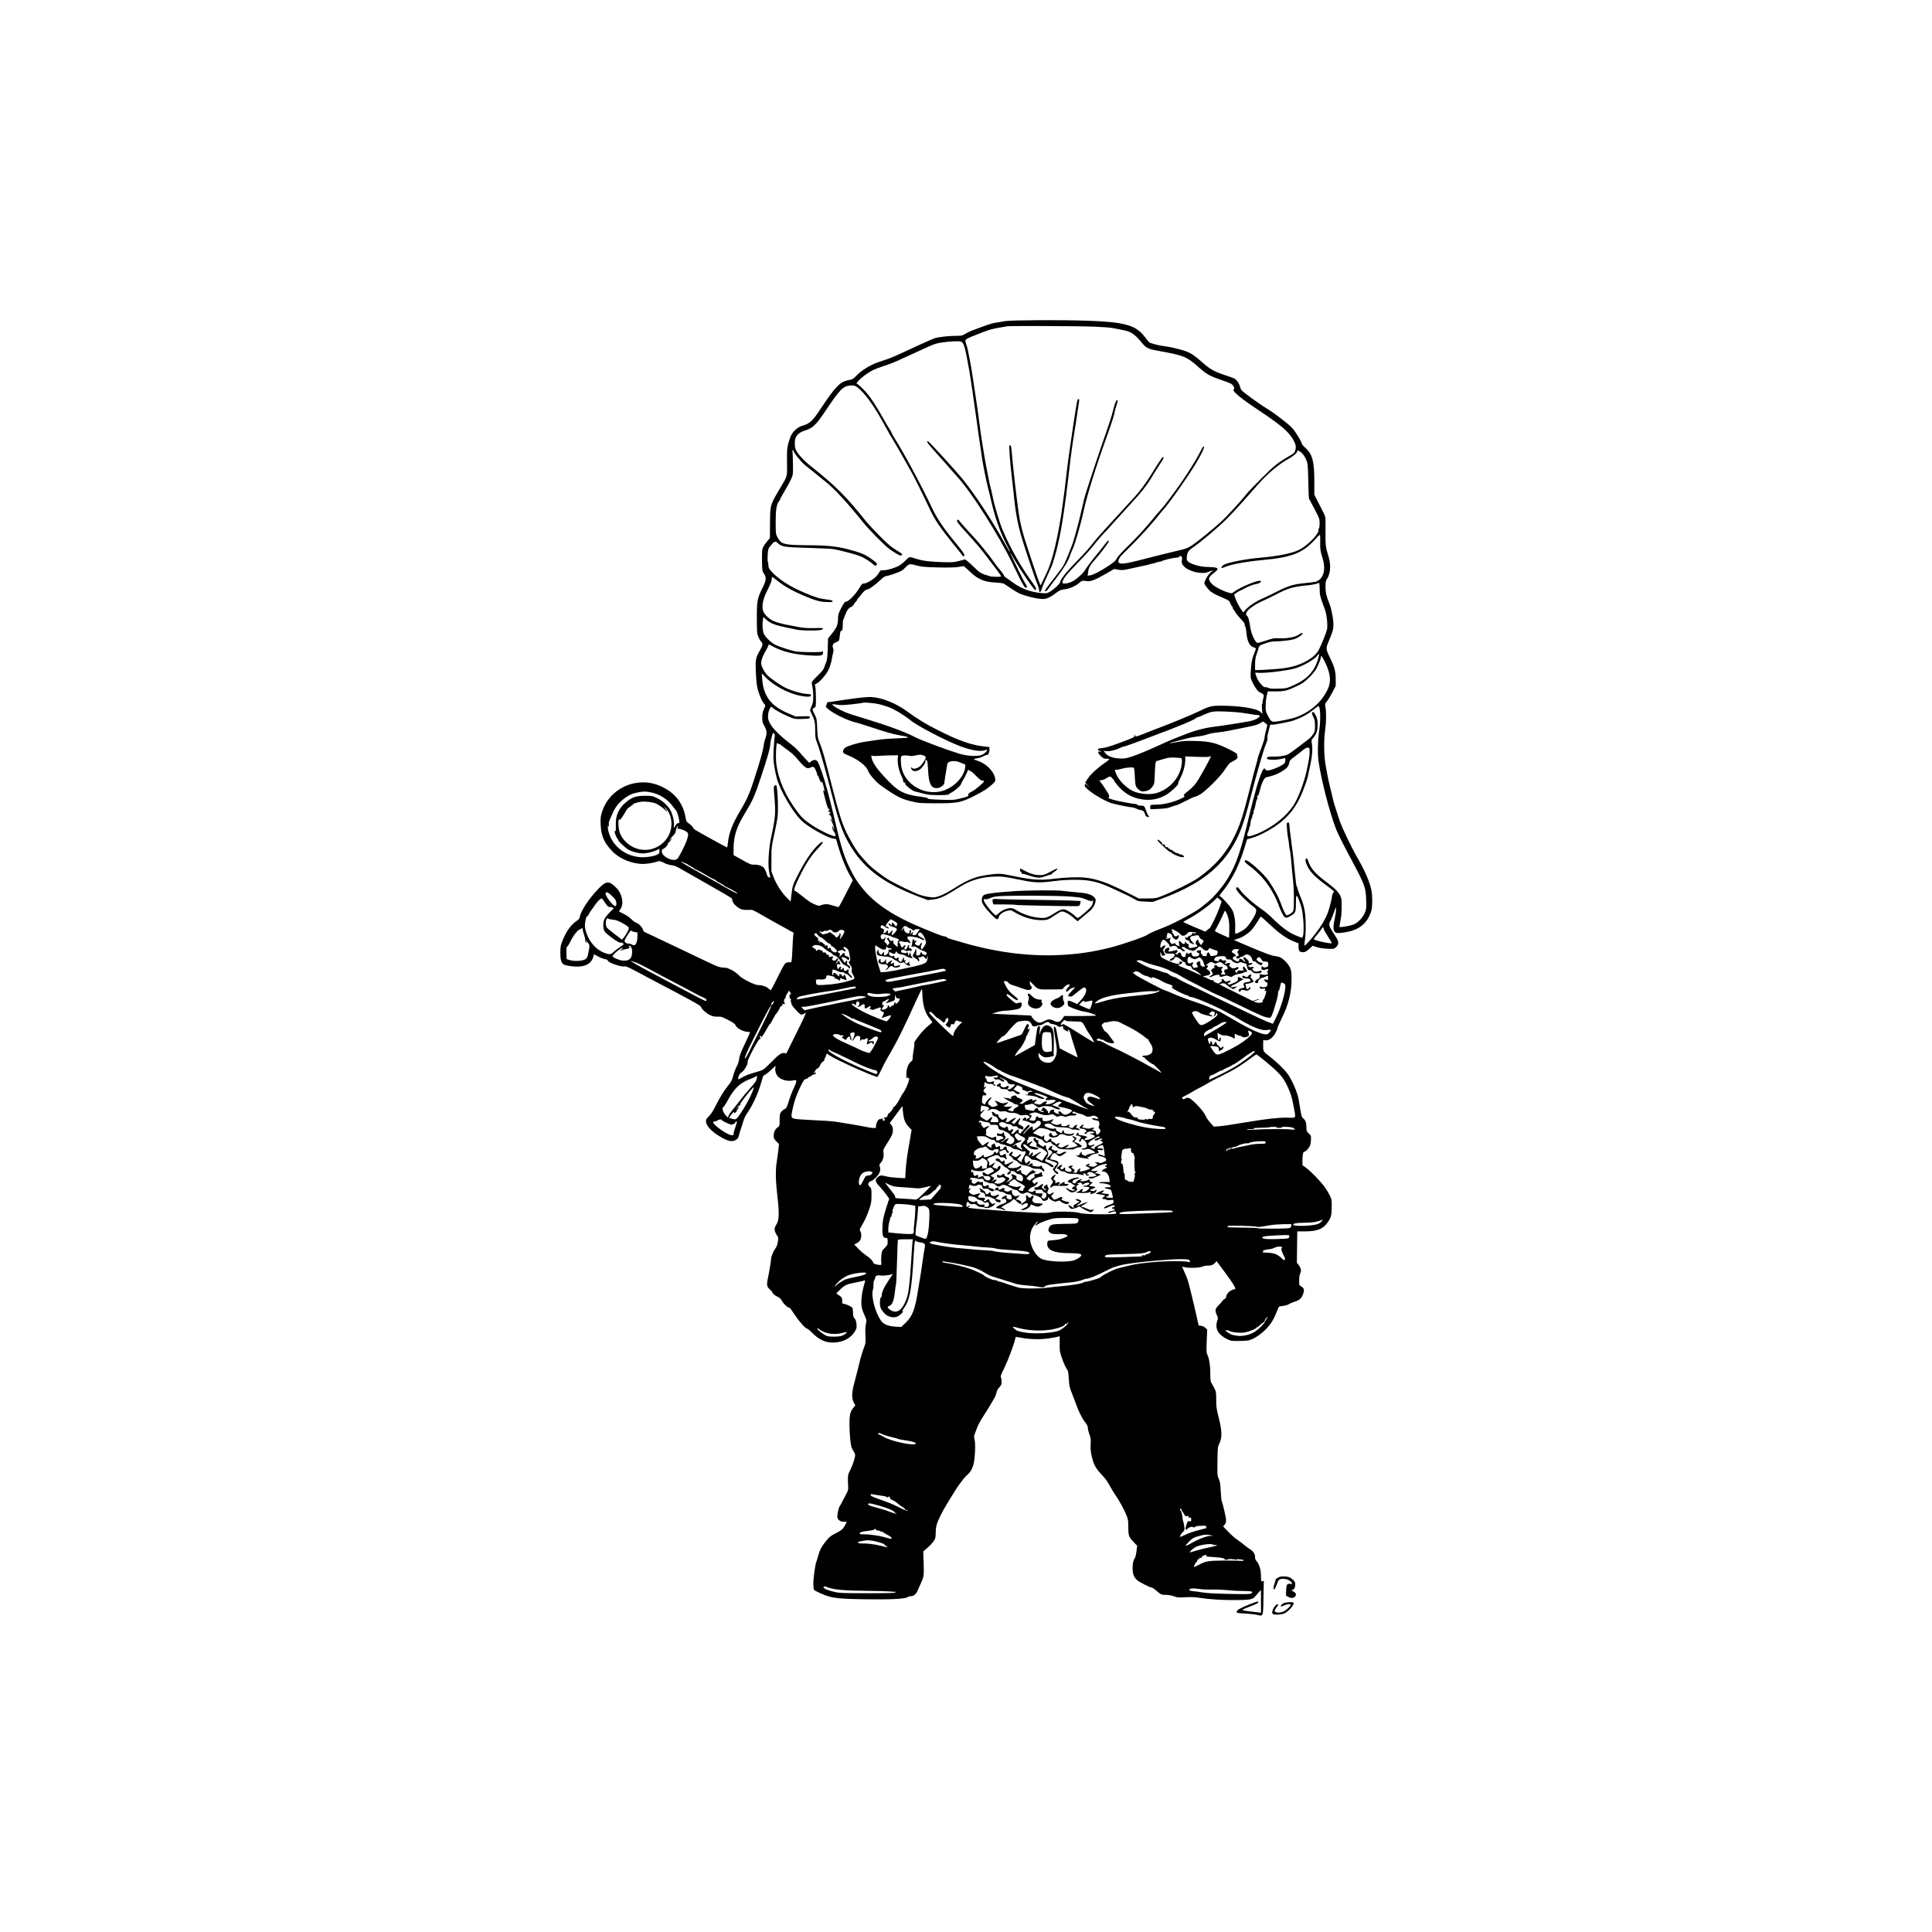 <?xml version="1.0" standalone="no"?>
<!DOCTYPE svg PUBLIC "-//W3C//DTD SVG 20010904//EN"
 "http://www.w3.org/TR/2001/REC-SVG-20010904/DTD/svg10.dtd">
<svg version="1.0" xmlns="http://www.w3.org/2000/svg"
 width="2934pt" height="2934pt" viewBox="0 0 2934 2934"
 preserveAspectRatio="xMidYMid meet">
<g transform="translate(0,2934) scale(0.1,-0.1)"
fill="#000000" stroke="none">
<path d="M15265 24464 c-38 -8 -99 -18 -135 -23 -71 -10 -135 -32 -389 -129
-29 -12 -71 -33 -92 -47 -34 -22 -49 -25 -124 -25 -112 0 -268 -17 -326 -35
-25 -8 -117 -48 -205 -88 -87 -41 -206 -96 -264 -122 -58 -26 -123 -55 -145
-65 -45 -21 -151 -60 -240 -88 -127 -41 -274 -133 -355 -223 -30 -32 -45 -41
-95 -50 -138 -25 -204 -92 -441 -450 -115 -173 -158 -213 -265 -243 -69 -19
-140 -79 -174 -146 -13 -26 -33 -84 -45 -129 -18 -72 -20 -106 -18 -279 3
-222 6 -209 -85 -362 -174 -293 -171 -282 -173 -563 l-2 -227 -51 -63 c-28
-34 -56 -79 -62 -101 -6 -21 -9 -104 -7 -190 3 -140 5 -153 27 -184 44 -63 40
-103 -24 -230 -75 -151 -83 -195 -81 -467 1 -207 3 -223 25 -272 12 -28 31
-59 42 -69 29 -26 23 -58 -22 -134 -64 -108 -70 -146 -59 -350 7 -140 14 -193
35 -265 26 -88 71 -181 99 -204 12 -10 10 -21 -12 -69 -20 -44 -26 -73 -26
-127 -1 -61 3 -78 34 -134 39 -72 41 -107 9 -199 -11 -31 -22 -82 -25 -113 -2
-31 -35 -157 -73 -280 -126 -407 -156 -483 -278 -689 -124 -211 -173 -338
-189 -492 -4 -38 -9 -68 -12 -68 -7 0 -441 239 -479 264 -18 11 -37 31 -42 43
-6 13 -30 37 -54 54 -42 29 -45 35 -57 101 -36 205 -153 359 -343 453 -143 71
-278 90 -430 61 -232 -45 -425 -214 -493 -433 -23 -73 -26 -95 -22 -195 7
-173 53 -278 178 -407 111 -114 299 -191 465 -191 63 0 175 19 227 39 22 8 37
5 86 -20 35 -18 84 -34 118 -38 47 -5 80 -19 154 -63 52 -30 245 -140 429
-244 183 -104 335 -193 336 -199 2 -5 6 -23 10 -40 9 -42 85 -110 140 -125 24
-7 71 -10 102 -8 57 5 60 4 193 -72 74 -42 158 -89 185 -105 28 -15 108 -59
178 -98 l129 -72 -6 -45 c-3 -25 -8 -108 -11 -185 -9 -205 -12 -227 -36 -220
-11 4 -34 2 -52 -4 -30 -10 -41 -28 -132 -212 -55 -110 -103 -203 -108 -205
-4 -3 -20 8 -37 24 -30 30 -94 52 -153 52 -57 0 -245 94 -292 145 -22 25 -71
61 -109 82 -56 30 -81 37 -131 39 -54 2 -82 11 -221 77 -221 104 -598 284
-792 377 -89 43 -171 81 -181 85 -11 3 -22 19 -26 36 -8 36 -68 97 -104 106
-14 3 -46 27 -71 52 -25 26 -76 62 -115 81 -38 19 -72 36 -73 37 -2 1 8 19 22
40 55 81 25 230 -65 321 -107 108 -152 107 -265 -9 -143 -145 -271 -337 -288
-430 -5 -27 -16 -43 -44 -61 -91 -61 -159 -155 -219 -301 -29 -74 -33 -92 -33
-184 0 -113 15 -163 56 -182 43 -19 155 -34 228 -29 125 8 196 60 220 160 l6
27 63 -34 c34 -19 81 -37 105 -41 25 -4 42 -12 42 -20 0 -32 211 -105 260 -89
13 4 67 -20 167 -73 81 -44 195 -104 253 -135 619 -325 728 -385 736 -409 11
-35 80 -97 138 -124 43 -19 69 -25 113 -23 53 3 67 -2 160 -50 61 -31 105 -60
108 -71 16 -51 121 -110 194 -110 17 0 31 -4 31 -9 0 -5 -36 -84 -79 -174 -60
-127 -80 -180 -86 -227 -4 -38 -18 -82 -38 -118 -17 -31 -40 -93 -52 -137 -17
-67 -30 -92 -77 -151 -70 -88 -122 -173 -193 -313 -36 -73 -70 -125 -101 -155
-43 -43 -46 -49 -41 -87 8 -58 78 -135 185 -203 139 -87 207 -104 269 -66 23
14 35 31 43 62 5 24 24 84 41 133 17 50 34 104 38 120 5 17 29 62 55 100 73
109 142 254 185 388 22 67 42 134 45 148 4 17 16 31 36 39 17 7 61 43 99 80
50 49 67 61 60 42 -16 -40 0 -110 33 -147 47 -55 152 -82 233 -62 61 15 63 -2
13 -110 -26 -54 -61 -146 -79 -205 -29 -95 -36 -108 -61 -119 -16 -7 -40 -26
-54 -44 -21 -28 -24 -42 -24 -123 0 -90 0 -91 -31 -113 -38 -27 -59 -74 -59
-130 0 -35 6 -48 40 -82 l40 -40 -9 -86 c-5 -47 -17 -133 -26 -191 -20 -130
-17 -283 14 -545 26 -227 22 -338 -15 -395 -35 -53 -38 -82 -16 -133 11 -24
25 -48 31 -51 20 -13 2 -136 -26 -173 -37 -50 -73 -134 -73 -173 -1 -31 -21
-157 -50 -300 -19 -94 -14 -120 30 -160 22 -20 40 -41 40 -47 0 -16 43 -51 82
-67 26 -11 46 -31 68 -69 29 -48 84 -97 110 -97 5 0 44 -51 85 -114 69 -105
161 -206 189 -206 6 0 36 -26 66 -56 113 -115 217 -161 350 -151 137 9 247 71
306 174 23 39 26 52 21 105 -4 43 -11 66 -28 84 -18 20 -23 37 -24 88 -1 34
-5 68 -10 75 -10 18 -105 61 -132 61 -20 0 -23 5 -23 43 0 50 -4 56 -52 89
l-38 25 47 48 c74 75 107 92 223 114 58 11 120 25 139 30 31 10 33 9 27 -12
-33 -114 -48 -186 -53 -264 -7 -103 2 -150 50 -256 29 -65 30 -69 17 -122 -9
-37 -11 -91 -7 -171 5 -116 5 -119 -29 -208 -18 -50 -41 -122 -50 -161 -21
-89 -58 -238 -96 -380 -35 -131 -34 -221 1 -280 l21 -36 -30 -37 c-48 -60 -60
-110 -60 -246 1 -138 14 -294 30 -347 5 -20 22 -54 36 -74 20 -30 24 -46 19
-71 -10 -58 -46 -157 -78 -219 -27 -52 -31 -70 -30 -135 0 -41 2 -93 4 -115 2
-29 -3 -53 -20 -85 -13 -25 -41 -77 -61 -117 -20 -40 -41 -78 -47 -85 -17 -21
-42 -141 -36 -171 8 -40 47 -67 100 -67 l43 0 -24 -47 c-31 -63 -55 -83 -153
-132 -68 -35 -90 -53 -137 -111 -68 -83 -100 -145 -122 -231 -9 -35 -20 -71
-24 -79 -19 -36 -51 -270 -48 -350 3 -79 5 -85 28 -97 222 -112 281 -122 755
-130 381 -6 610 5 650 33 10 8 32 14 48 14 41 0 81 32 101 82 10 24 28 66 41
93 56 118 58 131 52 324 l-6 180 66 58 c37 32 79 78 95 102 24 39 28 55 28
121 0 42 7 101 16 131 20 66 84 195 157 314 132 217 158 257 207 321 57 76 59
78 114 130 55 53 85 127 96 243 13 129 12 233 -1 286 -9 34 -8 50 4 77 7 18
23 61 35 95 12 34 50 106 85 160 62 94 124 196 179 293 14 25 28 63 32 85 5
25 20 53 41 75 27 28 34 44 36 80 1 25 -3 55 -9 67 -11 19 -5 38 48 145 58
120 141 338 163 428 6 25 11 46 12 47 1 2 35 -4 76 -11 136 -26 292 -30 424
-11 65 9 130 21 143 26 13 5 24 9 25 9 1 0 1 -51 0 -114 -2 -105 0 -122 28
-203 34 -99 66 -169 89 -197 11 -13 17 -52 21 -135 6 -107 10 -125 54 -236 26
-66 51 -131 55 -145 33 -98 94 -221 133 -270 35 -43 47 -66 47 -91 0 -19 11
-65 25 -103 21 -59 23 -80 18 -147 -6 -81 5 -157 37 -260 23 -72 60 -130 128
-201 61 -63 84 -95 132 -183 18 -33 54 -91 80 -130 66 -99 121 -197 160 -290
32 -75 34 -87 35 -195 0 -133 7 -151 86 -233 l49 -51 -11 -86 c-6 -47 -17 -92
-24 -100 -23 -28 -35 -82 -35 -157 0 -82 21 -137 68 -179 32 -29 200 -114 225
-114 9 0 39 -20 67 -45 68 -60 82 -66 148 -65 36 1 80 -7 117 -21 54 -19 72
-21 176 -15 83 5 143 3 210 -8 146 -23 356 -37 543 -35 225 1 269 9 304 51 15
18 42 49 59 68 l32 35 1 -174 0 -173 -32 5 c-18 3 -84 11 -147 18 -134 14
-133 18 18 75 99 38 121 50 121 65 0 16 -25 9 -148 -40 -134 -55 -182 -83
-182 -110 0 -16 14 -19 128 -24 70 -4 153 -13 184 -21 94 -23 91 -32 96 264
l5 253 -22 -6 c-20 -5 -21 -2 -21 79 0 94 -26 181 -66 225 -17 18 -24 37 -24
66 0 48 -29 89 -88 124 -20 13 -57 40 -81 61 -24 21 -69 54 -100 75 -31 20
-92 74 -136 119 l-80 83 22 26 c16 18 23 39 23 69 0 41 -52 264 -66 288 -4 6
-11 75 -15 152 -6 115 -12 150 -31 191 -22 48 -22 59 -19 265 3 214 3 215 32
276 42 89 37 195 -22 423 -24 95 -29 135 -29 234 0 114 -1 122 -31 180 -17 34
-37 70 -45 81 -10 15 -14 55 -14 146 0 122 -19 233 -50 290 -8 15 -9 72 -4
195 l7 173 -26 26 c-15 15 -42 28 -65 32 l-39 6 -28 127 c-28 127 -48 212
-105 441 -30 120 -36 137 -66 205 -8 17 -21 48 -31 70 -9 22 -19 43 -20 46 -2
4 20 1 49 -6 65 -15 222 -8 260 11 15 8 50 14 78 14 57 0 85 11 115 45 l21 23
108 -145 c112 -150 176 -247 176 -270 0 -7 -7 -13 -15 -13 -52 0 -125 -70
-125 -118 0 -12 -9 -23 -20 -27 -11 -3 -29 -21 -42 -38 -12 -18 -39 -48 -60
-68 -45 -42 -49 -76 -17 -143 15 -33 18 -49 11 -63 -6 -10 -13 -40 -17 -66
-14 -95 40 -174 161 -233 55 -27 67 -29 174 -28 63 0 133 5 155 10 107 27 254
141 338 262 21 29 55 95 76 148 22 53 42 99 45 102 3 2 29 7 58 10 30 2 71 15
94 28 23 14 64 31 92 39 66 20 97 48 120 110 24 65 18 92 -24 117 -34 20 -34
20 -34 94 0 49 6 86 16 106 20 39 12 81 -24 128 l-27 35 3 237 3 238 112 0
c186 1 275 34 342 126 59 81 68 113 69 244 1 110 0 118 -32 182 -18 36 -53 93
-78 127 -67 90 -207 234 -274 283 l-60 43 0 65 c0 91 10 140 27 140 25 0 80
64 92 105 6 22 11 63 11 91 0 47 -3 55 -35 83 -33 29 -35 34 -35 96 0 68 -14
104 -54 137 -20 16 -23 27 -62 273 -18 111 -102 307 -175 405 -50 68 -170 182
-274 262 -92 70 -93 72 -92 164 l1 80 27 -4 c52 -8 111 31 152 100 20 35 37
72 37 84 0 11 26 72 58 135 105 207 157 406 156 604 0 119 -2 135 -26 186 -28
59 -100 132 -153 154 -16 7 -56 16 -87 19 -40 5 -141 43 -330 122 -150 63
-274 117 -276 119 -2 2 24 11 58 21 59 16 153 75 204 128 21 21 104 142 125
184 6 12 16 22 20 22 5 0 67 -55 137 -121 142 -134 251 -211 361 -255 l73 -29
0 -52 c0 -63 17 -83 69 -83 30 0 47 9 92 49 l55 49 60 -20 c38 -13 95 -22 160
-25 100 -5 102 -5 134 24 46 41 45 84 -5 159 -105 158 -114 184 -82 236 11 18
35 76 53 128 33 95 34 95 34 47 0 -26 -9 -90 -21 -142 -27 -125 -23 -184 12
-204 23 -13 40 -13 125 -2 229 31 360 134 420 330 17 55 18 209 3 300 -20 121
-96 301 -212 501 -100 172 -244 476 -277 580 -18 58 -44 139 -58 180 -14 41
-29 91 -33 110 -4 19 -19 81 -33 138 -34 135 -52 218 -81 381 -30 162 -34 394
-10 561 17 114 18 266 4 344 -9 47 -8 51 25 90 19 23 56 85 82 136 l49 95 0
100 c-1 120 -16 180 -84 320 -68 140 -69 147 -20 263 56 134 69 178 69 244 0
89 -28 235 -60 319 -50 126 -60 170 -60 259 0 73 3 91 23 120 53 81 62 211 23
338 -48 159 -48 149 -46 492 1 105 -2 119 -26 165 -14 28 -53 102 -85 167
l-59 116 0 194 c0 310 -27 416 -131 513 -33 29 -59 59 -59 66 0 29 -98 189
-149 243 -60 63 -282 234 -371 285 -59 34 -214 142 -332 232 -65 49 -74 61
-86 105 -15 56 -51 108 -90 128 -15 7 -85 33 -157 56 -144 47 -218 90 -328
189 -104 94 -169 138 -242 165 -77 30 -257 72 -335 80 -71 7 -208 42 -227 58
-8 7 -39 44 -68 83 -134 177 -306 226 -865 245 -405 14 -1169 10 -1255 -6z
m1338 -84 c125 -5 256 -14 290 -21 123 -22 213 -41 242 -52 61 -22 129 -77
190 -154 74 -94 107 -113 245 -137 423 -77 446 -86 655 -272 99 -87 159 -120
330 -178 133 -45 152 -55 172 -84 18 -28 20 -37 10 -53 -10 -16 -6 -24 23 -55
55 -56 161 -136 350 -261 340 -227 453 -322 525 -444 43 -75 51 -110 36 -167
-10 -37 -19 -46 -84 -83 -182 -106 -238 -151 -429 -342 -105 -105 -209 -214
-231 -242 -84 -108 -302 -344 -392 -426 -107 -98 -352 -297 -427 -347 -70 -47
-106 -59 -253 -92 -55 -12 -311 -76 -584 -146 -178 -45 -260 -54 -279 -31 -23
27 5 83 75 149 108 103 295 298 364 378 35 41 78 91 95 110 18 19 51 60 74 90
24 30 59 73 80 95 55 60 218 285 365 505 166 247 282 470 227 436 -5 -3 -35
-55 -65 -115 -48 -94 -194 -325 -294 -466 -131 -183 -231 -316 -277 -365 -23
-25 -107 -124 -187 -220 -81 -97 -217 -244 -307 -330 -103 -100 -168 -171
-182 -200 -19 -37 -42 -57 -125 -113 -127 -83 -228 -136 -279 -144 l-39 -6 8
59 c8 65 33 108 118 201 64 70 197 247 197 262 0 26 -23 6 -77 -65 -32 -42
-79 -102 -106 -133 -69 -82 -156 -198 -181 -241 -28 -50 -139 -147 -201 -175
-27 -13 -70 -25 -95 -26 -43 -3 -45 -2 -43 24 3 42 62 117 227 287 147 151
181 190 287 322 27 35 76 90 108 123 32 33 98 105 146 160 49 55 157 174 241
265 187 202 272 310 358 454 36 61 90 147 120 191 37 54 51 83 44 90 -6 7 -15
3 -24 -10 -37 -51 -68 -99 -141 -218 -83 -137 -187 -281 -262 -362 -140 -153
-396 -432 -472 -515 -48 -52 -111 -124 -140 -160 -106 -134 -137 -169 -289
-325 -149 -154 -240 -269 -240 -305 0 -22 -91 -108 -153 -145 -46 -26 -53 -27
-125 -22 -169 14 -308 65 -436 158 -48 35 -100 72 -115 81 -14 10 -26 24 -26
32 0 7 -25 42 -55 77 -31 35 -73 90 -95 123 -45 67 -206 268 -268 337 -23 25
-87 95 -142 155 -55 60 -107 120 -117 134 -13 20 -19 22 -29 13 -17 -17 1 -43
145 -201 170 -188 214 -241 317 -377 49 -66 116 -154 149 -197 32 -42 56 -79
53 -82 -10 -9 -136 -7 -169 3 -148 45 -143 42 -258 153 -69 67 -116 106 -125
102 -8 -3 -51 -14 -94 -25 -70 -18 -100 -20 -241 -16 -205 7 -301 19 -401 51
-44 14 -88 26 -98 26 -10 0 -39 -23 -64 -50 -26 -28 -69 -63 -97 -79 -65 -37
-180 -71 -240 -71 -43 0 -49 -3 -64 -32 -9 -17 -30 -46 -47 -64 -40 -42 -144
-104 -175 -104 -35 0 -43 -8 -83 -75 -51 -87 -159 -199 -193 -200 -24 -2 -34
-14 -77 -95 -46 -87 -49 -100 -51 -170 -1 -89 -20 -134 -98 -230 l-53 -65 -5
-160 c-4 -116 -10 -170 -21 -195 -9 -19 -23 -55 -30 -80 -11 -35 -32 -63 -97
-125 -46 -44 -87 -89 -91 -100 -5 -10 -2 -42 5 -70 8 -27 14 -94 14 -147 0
-84 -4 -105 -26 -154 -26 -56 -26 -58 -9 -93 57 -116 65 -151 65 -273 0 -107
3 -124 30 -192 38 -98 143 -467 229 -808 105 -414 163 -571 284 -768 210 -342
507 -559 1039 -761 l128 -48 79 9 c94 11 166 41 312 132 152 95 190 116 260
144 113 44 218 66 344 71 130 6 163 2 422 -51 205 -43 288 -45 508 -16 183 24
405 26 527 5 137 -24 221 -54 417 -147 58 -28 131 -61 161 -75 30 -14 80 -40
110 -58 51 -31 62 -33 165 -37 l110 -5 130 47 c528 193 853 427 1065 765 123
197 189 374 295 790 88 344 194 711 230 796 18 44 29 81 24 86 -8 8 -2 41 32
176 9 35 13 38 37 32 26 -5 277 44 337 67 140 53 210 93 318 182 26 21 50 37
53 33 26 -26 31 -205 10 -353 -25 -171 -29 -375 -11 -494 43 -286 165 -760
261 -1011 27 -72 107 -233 242 -484 196 -367 212 -409 219 -595 5 -122 3 -141
-16 -192 -29 -75 -101 -155 -167 -184 -52 -23 -210 -52 -221 -40 -3 3 2 45 13
93 13 60 19 128 19 213 0 112 -3 130 -23 170 -34 65 -80 109 -230 222 -145
110 -214 189 -247 281 -22 64 -29 72 -44 53 -10 -12 -9 -26 8 -71 40 -107 102
-177 264 -300 177 -133 164 -120 144 -143 -9 -10 -17 -31 -17 -46 0 -30 -39
-182 -65 -256 -30 -84 -104 -211 -184 -313 -82 -105 -156 -187 -170 -187 -4 0
-2 35 5 78 18 109 17 338 -2 447 -8 50 -26 118 -40 153 -13 34 -35 91 -49 126
-14 36 -25 72 -25 80 0 9 -4 16 -8 16 -5 0 -16 82 -25 183 -21 217 -29 293
-62 537 -14 102 -25 200 -25 218 0 32 -16 42 -36 22 -9 -9 6 -184 21 -250 4
-13 9 -49 11 -80 3 -30 9 -71 14 -90 5 -19 11 -69 15 -110 7 -90 23 -260 36
-387 12 -119 12 -385 -1 -417 -8 -23 -74 -66 -99 -66 -15 0 -58 89 -96 197
-31 86 -92 199 -176 323 -75 112 -319 330 -354 316 -29 -11 -14 -31 66 -91
131 -98 244 -223 325 -360 40 -66 84 -154 98 -195 44 -124 86 -207 111 -220
20 -11 30 -9 75 16 85 46 90 58 90 196 0 138 9 147 47 48 42 -111 51 -151 63
-279 15 -150 6 -291 -17 -291 -9 0 -57 18 -108 40 -104 46 -214 129 -341 256
-45 45 -121 109 -171 142 -115 77 -279 224 -318 284 -30 47 -57 58 -63 26 -6
-31 139 -183 277 -289 31 -25 33 -29 26 -68 -8 -51 -105 -202 -160 -250 -37
-32 -127 -81 -151 -81 -7 0 -9 28 -6 83 6 109 -12 218 -46 280 -30 55 -155
195 -184 206 -15 5 -9 17 45 82 81 96 183 272 240 414 46 115 61 157 101 289
l24 80 58 16 c82 23 168 61 270 120 275 158 422 334 536 640 46 123 56 155 67
215 6 28 22 103 36 169 25 120 31 225 16 303 -7 37 -5 46 19 75 55 66 70 111
70 200 0 66 -5 93 -24 134 -26 57 -42 72 -59 55 -7 -7 -3 -26 16 -65 23 -46
27 -68 27 -138 0 -76 -3 -89 -29 -129 -16 -24 -48 -59 -72 -77 -24 -18 -96
-72 -159 -121 -63 -48 -125 -93 -138 -100 -53 -28 -121 -41 -220 -41 -83 0
-104 -3 -109 -15 -8 -23 2 -28 68 -33 52 -4 154 9 195 25 10 4 14 -4 14 -28 0
-19 -4 -39 -8 -44 -15 -22 -69 -53 -146 -84 -86 -34 -140 -40 -150 -16 -13 35
-34 11 -69 -77 -19 -51 -47 -133 -61 -183 -47 -168 -84 -310 -106 -405 -136
-579 -205 -781 -341 -1000 -70 -114 -211 -280 -294 -346 -33 -26 -80 -64 -105
-85 -79 -65 -405 -241 -555 -299 -132 -51 -248 -102 -256 -112 -17 -24 -341
-138 -549 -193 -283 -74 -546 -111 -855 -121 -453 -14 -946 54 -1421 197 -93
28 -179 53 -191 56 -12 3 -28 11 -34 19 -6 8 -23 14 -38 14 -14 0 -75 21 -136
46 -60 25 -157 65 -215 88 -397 163 -686 351 -867 566 -101 120 -148 192 -222
344 -89 184 -137 342 -247 821 -14 61 -34 142 -44 180 -10 39 -33 124 -50 190
-41 157 -118 383 -142 418 -24 33 -58 35 -99 5 l-30 -23 -57 61 c-31 33 -77
84 -100 113 -24 28 -92 89 -150 133 -177 136 -286 256 -312 345 -15 48 -2 139
26 181 16 24 16 24 37 4 38 -34 139 -89 239 -132 97 -41 97 -41 210 -38 105 3
113 4 116 23 3 20 -2 20 -105 17 l-108 -3 -105 44 c-274 114 -388 265 -406
537 l-5 75 48 -51 c98 -105 262 -204 428 -261 116 -39 251 -56 266 -32 15 24
11 26 -71 32 -83 7 -225 49 -315 94 -94 48 -242 153 -284 202 -46 56 -81 128
-81 170 0 46 25 113 68 186 23 38 42 77 42 87 0 15 8 13 63 -17 152 -83 334
-127 587 -140 145 -8 180 0 180 41 0 21 -3 25 -17 18 -28 -14 -340 -9 -408 5
-87 19 -242 70 -297 97 -74 37 -164 127 -182 181 -16 48 -21 139 -9 206 l6 38
31 -29 c71 -68 136 -94 336 -135 41 -8 104 -21 140 -29 90 -18 361 -18 383 1
10 7 17 16 17 20 0 4 -60 5 -132 3 -102 -3 -159 1 -243 16 -323 59 -392 81
-468 152 -56 51 -77 94 -77 157 0 75 24 153 85 272 37 72 55 121 55 145 0 20
2 36 6 36 3 0 35 -24 72 -53 129 -103 265 -177 490 -266 124 -49 179 -62 278
-64 64 -2 79 1 79 13 0 11 -23 18 -96 27 -109 14 -164 30 -335 103 -214 90
-390 203 -494 317 -42 46 -50 61 -50 94 0 22 -4 48 -9 57 -5 9 -6 58 -2 108 6
86 8 93 44 138 58 70 72 74 112 36 55 -53 103 -61 455 -70 173 -5 344 -13 380
-18 92 -14 339 -78 416 -109 57 -22 163 -90 202 -130 18 -18 41 -16 49 3 7 18
-18 41 -107 102 -83 57 -150 83 -336 132 -162 43 -331 60 -609 60 -258 1 -356
12 -403 47 -15 11 -39 44 -54 73 -27 51 -28 56 -28 229 0 189 13 271 50 318
11 14 20 30 20 36 0 6 32 64 71 129 38 64 82 145 97 180 26 61 27 69 24 223
-1 88 -4 170 -6 182 -3 13 -1 25 5 28 5 4 9 0 9 -9 0 -27 119 -174 180 -223
56 -44 152 -121 320 -258 129 -104 318 -310 555 -604 92 -115 329 -355 403
-409 37 -27 91 -62 120 -77 47 -25 54 -27 68 -14 13 13 3 22 -83 74 -80 49
-126 88 -252 215 -85 85 -180 187 -211 226 -297 373 -460 536 -827 827 -121
95 -217 202 -242 270 -14 36 -14 128 0 164 19 51 69 92 139 113 122 38 169 82
310 291 228 338 268 381 375 394 63 8 93 -3 152 -57 104 -96 227 -271 358
-510 90 -164 104 -188 157 -274 30 -49 101 -172 158 -274 56 -102 106 -189
110 -195 15 -21 192 -377 264 -532 93 -202 164 -307 431 -635 33 -40 67 -85
77 -98 13 -20 19 -22 29 -13 16 16 -13 60 -131 203 -193 235 -277 360 -367
550 -163 344 -428 835 -564 1046 -21 33 -39 66 -39 73 0 7 -11 27 -24 44 -13
18 -56 91 -96 162 -119 214 -215 356 -292 436 -40 42 -84 82 -97 91 l-25 15
28 36 c34 45 148 129 225 167 31 15 92 39 136 53 120 38 208 73 322 128 57 27
106 49 108 49 2 0 86 39 187 86 150 70 198 88 268 99 133 22 292 30 319 16 42
-23 59 -87 126 -466 15 -88 58 -377 91 -620 17 -129 77 -543 99 -690 16 -109
68 -362 95 -465 11 -41 32 -127 46 -190 56 -242 137 -473 228 -645 23 -44 45
-88 49 -97 15 -42 -5 -11 -64 95 -209 376 -441 729 -643 983 -99 124 -513 578
-531 582 -38 9 -9 -32 143 -199 92 -102 189 -212 216 -244 28 -33 69 -80 92
-105 204 -219 627 -885 829 -1305 161 -336 193 -390 216 -368 9 9 5 22 -19 60
-17 27 -59 107 -92 178 -34 72 -79 165 -101 208 -56 111 -48 108 19 -8 103
-179 305 -475 324 -475 26 0 14 37 -35 102 -173 234 -343 533 -460 809 -47
110 -123 364 -152 509 -9 47 -23 108 -31 136 -8 28 -19 75 -24 105 -5 30 -20
108 -34 174 -13 66 -34 181 -46 255 -11 74 -27 173 -35 220 -8 47 -21 144 -30
215 -9 72 -23 173 -30 225 -8 52 -31 203 -50 335 -19 132 -42 274 -49 315 -8
41 -22 113 -31 160 -18 98 -20 106 -43 178 -17 53 -16 54 5 71 19 16 88 45
248 106 103 39 157 54 260 71 55 9 105 18 110 19 24 8 1102 4 1308 -5z m3142
-1900 c39 -24 77 -79 101 -146 14 -40 18 -95 22 -304 2 -140 8 -259 12 -265 4
-5 41 -76 84 -157 74 -142 76 -149 76 -217 0 -39 -5 -73 -11 -77 -6 -3 -9 -15
-6 -25 12 -46 -143 -211 -270 -286 -101 -60 -318 -107 -618 -133 -210 -18
-476 -69 -545 -105 -29 -15 -48 -40 -38 -51 3 -2 25 4 49 15 91 40 318 82 573
106 444 41 612 107 795 310 35 39 68 72 73 74 7 2 9 -34 7 -100 -3 -115 2
-149 37 -261 53 -169 13 -310 -101 -352 -11 -4 -85 -14 -165 -21 -107 -10
-167 -22 -230 -43 -84 -29 -102 -37 -275 -124 -49 -25 -124 -60 -165 -78 -89
-39 -187 -106 -234 -161 l-34 -40 -25 33 c-35 46 -81 134 -99 191 l-16 49 41
29 c22 16 44 29 49 29 5 0 35 15 66 33 55 32 132 60 199 73 34 7 61 29 49 41
-24 25 -307 -90 -405 -164 -32 -25 -37 -26 -80 -14 -93 25 -225 95 -264 141
-56 66 -50 92 38 159 72 55 73 76 3 85 -29 3 -76 6 -105 6 -109 0 -258 45
-297 88 -15 18 -17 30 -12 73 9 67 27 92 102 142 100 67 368 293 489 412 62
61 177 183 256 273 79 90 181 204 225 255 158 178 321 316 477 402 72 40 127
88 127 111 0 19 7 18 45 -6z m-1800 -1597 c8 -11 10 -26 4 -46 -21 -74 57
-146 200 -184 55 -14 153 -19 171 -8 5 3 31 12 57 20 l48 14 -38 -31 c-39 -31
-97 -132 -97 -167 0 -22 89 -131 107 -131 7 0 13 -4 13 -9 0 -5 44 -28 98 -51
164 -72 158 -68 178 -116 10 -24 22 -44 26 -44 4 0 8 -8 8 -17 0 -9 7 -24 16
-34 9 -10 23 -31 32 -48 9 -16 44 -58 77 -93 39 -40 60 -69 57 -81 -2 -10 2
-25 9 -33 7 -8 15 -54 19 -102 9 -104 40 -178 85 -203 17 -9 33 -14 38 -12 4
2 7 -1 7 -7 0 -6 5 -8 10 -5 6 4 1 -18 -11 -47 -42 -103 -52 -144 -60 -243
-12 -149 -11 -163 25 -235 42 -85 83 -136 121 -151 49 -19 55 -33 39 -87 -8
-25 -12 -52 -10 -59 3 -7 0 -15 -5 -19 -7 -4 -8 -33 -4 -80 l7 -74 -30 28
c-60 56 -328 97 -623 95 -126 -1 -168 -13 -322 -90 -80 -40 -414 -178 -577
-239 -63 -23 -160 -61 -214 -83 -55 -23 -114 -45 -132 -50 -31 -8 -33 -7 -37
17 -4 26 -4 25 -6 -4 -1 -30 -2 -31 -213 -110 -157 -58 -230 -80 -277 -84 -69
-5 -90 -23 -47 -40 30 -11 36 -24 7 -15 -37 11 -30 -22 14 -65 37 -36 49 -42
84 -42 22 0 43 -3 46 -7 2 -5 -26 -29 -63 -54 -112 -76 -213 -168 -259 -236
l-43 -65 37 -40 38 -41 -37 34 c-31 28 -38 31 -43 18 -11 -26 10 -51 97 -117
89 -67 249 -153 320 -171 90 -23 264 -58 293 -59 17 0 48 -9 70 -20 22 -11 48
-19 57 -20 31 0 68 -23 68 -41 0 -10 5 -21 10 -24 6 -4 8 -11 5 -16 -7 -11 42
-35 52 -26 3 4 -1 15 -9 24 -9 10 -24 43 -34 73 -23 70 -29 76 -83 76 -26 0
-46 4 -49 12 -2 6 -14 12 -27 12 -40 0 -297 49 -345 66 -25 9 -51 17 -58 20
-10 3 -10 8 -1 22 10 16 2 34 -53 118 -35 54 -72 107 -82 117 -17 16 -16 17
11 17 16 0 44 9 63 20 82 47 79 47 111 12 16 -17 29 -34 29 -38 0 -4 17 -28
37 -53 110 -137 228 -207 387 -231 131 -20 254 4 367 70 64 38 177 141 181
164 0 6 2 16 2 21 1 6 19 44 39 85 40 81 67 185 67 264 l0 49 175 -7 c118 -4
182 -3 195 4 11 6 20 8 20 4 0 -12 -132 -257 -183 -339 -59 -96 -81 -120 -171
-193 -60 -48 -67 -57 -53 -67 14 -10 9 -16 -39 -39 -118 -58 -272 -96 -391
-96 -81 0 -90 -4 -85 -40 l4 -30 127 6 c100 5 138 11 185 30 33 13 67 24 77
24 9 0 73 29 143 65 69 36 133 65 140 65 8 0 43 15 77 33 79 41 307 268 379
377 62 93 73 105 125 130 56 27 82 55 66 73 -6 8 -8 17 -4 20 14 14 -28 43
-144 99 -185 88 -271 109 -483 115 -152 4 -190 2 -284 -16 -60 -12 -111 -20
-113 -18 -2 3 34 14 79 25 46 12 126 32 178 46 52 14 129 28 170 32 41 4 106
17 143 30 38 13 103 26 145 29 42 4 118 15 167 25 50 10 164 33 255 51 168 33
203 43 254 77 26 18 29 19 45 3 10 -9 25 -20 35 -26 15 -9 14 -17 -9 -103 -13
-51 -24 -100 -22 -110 1 -9 -14 -60 -34 -112 -52 -137 -70 -192 -74 -220 -2
-14 -13 -54 -24 -90 -11 -36 -56 -209 -100 -385 -92 -367 -139 -511 -221 -680
-127 -262 -307 -468 -560 -642 -98 -67 -356 -195 -545 -270 -86 -35 -95 -36
-220 -37 l-130 -1 -110 56 c-440 226 -615 277 -910 265 -88 -3 -209 -13 -270
-21 -202 -27 -325 -19 -610 40 -156 32 -179 35 -230 35 -89 0 -270 -29 -353
-57 -101 -33 -193 -80 -322 -163 -123 -79 -232 -129 -298 -137 -52 -6 -169 16
-247 46 -83 32 -318 146 -424 205 -110 62 -305 213 -360 279 -19 23 -58 67
-86 97 -59 63 -174 253 -234 387 -63 140 -105 277 -201 653 -128 503 -146 563
-193 680 -28 68 -31 89 -37 220 -5 138 -7 148 -38 208 -37 73 -40 92 -12 99
10 3 23 15 26 27 10 28 5 268 -6 305 -7 26 -5 31 21 41 45 19 147 135 179 204
27 58 48 128 56 186 2 14 8 46 15 72 9 35 9 54 1 72 -18 40 -2 76 42 91 22 8
42 19 46 26 4 6 11 42 14 80 5 49 11 69 21 69 18 0 23 22 24 105 0 39 5 71 11
73 5 2 10 11 10 21 0 9 4 21 8 27 4 5 14 27 21 49 12 35 54 85 72 85 10 0 49
37 49 47 0 5 11 20 25 33 14 13 25 29 25 37 0 7 3 13 8 13 4 0 25 26 47 56 36
51 77 84 104 84 19 0 131 83 191 141 35 35 68 59 81 59 30 0 197 57 239 82 19
11 51 38 71 60 44 47 57 49 164 19 69 -19 113 -23 314 -28 166 -4 257 -2 316
7 l83 13 48 -44 c26 -24 55 -51 64 -59 112 -102 202 -138 372 -147 74 -4 115
-11 131 -22 192 -130 212 -141 299 -170 119 -39 261 -65 311 -57 50 8 98 33
175 91 54 41 71 48 132 56 77 9 167 50 224 100 37 32 47 34 111 24 56 -10 125
17 284 108 l132 76 56 -10 c61 -11 80 -10 188 15 39 9 115 26 170 37 55 11
107 23 115 26 8 4 23 8 33 10 9 2 25 4 35 6 9 2 30 9 45 15 16 7 38 12 51 12
12 0 26 4 32 9 14 13 172 51 215 51 20 0 42 7 49 15 16 19 20 19 35 -2z m2096
-485 c0 -95 7 -123 78 -310 30 -80 47 -245 33 -308 -12 -51 -75 -209 -118
-296 -38 -77 -105 -137 -213 -193 -115 -59 -211 -86 -376 -105 -60 -7 -321
-24 -352 -22 l-33 1 0 88 c0 65 6 102 21 145 12 31 26 75 32 98 11 40 12 41
101 73 69 24 108 31 160 31 80 0 225 17 276 32 48 14 130 67 130 84 0 20 -7
18 -60 -16 -59 -38 -184 -60 -297 -53 -71 4 -88 1 -197 -35 -66 -22 -125 -38
-132 -35 -34 13 -89 129 -104 223 -23 137 -31 165 -51 186 -19 21 -20 26 -9
54 18 44 129 123 250 176 58 26 150 71 206 100 157 84 255 114 419 129 77 7
158 20 180 28 22 8 43 15 48 16 4 0 7 -41 8 -91z m-20 -1050 c-54 -200 -169
-325 -386 -419 -97 -42 -103 -44 -222 -47 -96 -3 -129 0 -153 12 -17 8 -37 13
-45 10 -25 -10 -108 85 -129 146 -11 30 -21 60 -23 67 -3 8 5 10 29 7 78 -13
393 21 554 60 124 30 320 140 360 202 27 41 32 27 15 -38z m102 -66 c83 -169
96 -292 41 -408 -91 -194 -255 -340 -479 -425 -64 -24 -281 -69 -334 -69 -44
0 -57 13 -105 108 -24 47 -27 63 -25 144 1 49 9 117 17 149 l16 59 116 0 c136
0 179 11 326 81 84 40 116 62 176 122 41 39 86 91 102 114 32 47 86 176 86
204 0 36 15 17 63 -79z m-1353 -757 c47 -3 134 -15 195 -25 60 -11 122 -20
138 -20 22 0 28 -4 25 -17 -5 -26 -74 -60 -158 -77 -81 -16 -431 -71 -520 -81
-155 -18 -310 -59 -485 -130 -49 -19 -117 -46 -150 -59 -33 -13 -159 -69 -280
-124 -121 -55 -271 -117 -334 -137 -107 -35 -121 -37 -205 -33 -104 6 -179 36
-215 86 l-20 29 48 -5 c48 -4 146 21 210 54 14 8 32 14 39 14 7 0 63 18 125
41 119 43 117 43 187 69 57 21 260 99 280 107 8 3 20 7 25 9 6 1 91 34 190 74
189 75 280 117 303 138 7 6 19 12 26 12 7 0 32 10 57 22 24 12 73 32 109 45
68 25 133 26 410 8z m-7010 -330 c6 -8 9 -22 6 -33 -3 -10 -10 -92 -16 -183
-8 -144 -7 -179 10 -284 11 -67 29 -151 40 -187 59 -192 231 -486 365 -624 90
-92 392 -265 491 -280 l41 -6 32 -110 c43 -152 113 -326 172 -430 l50 -86 -97
-189 c-53 -104 -102 -197 -109 -206 -11 -16 -17 -15 -85 8 -84 28 -135 31
-185 10 -30 -12 -41 -12 -74 -1 -72 26 -119 56 -216 136 -54 44 -104 80 -112
80 -27 0 -4 72 75 230 96 194 174 312 276 418 57 60 76 86 68 94 -8 8 -26 -4
-67 -42 -104 -99 -205 -251 -325 -490 -59 -117 -67 -145 -81 -266 l-12 -105
-54 53 c-77 75 -163 207 -203 313 l-35 90 0 185 c0 183 1 187 50 415 45 209
49 242 49 365 1 156 -13 338 -26 346 -5 3 -16 0 -25 -7 -13 -12 -14 -27 -8
-99 27 -332 26 -355 -45 -690 -40 -189 -52 -439 -26 -539 9 -35 14 -66 12 -68
-9 -9 -46 19 -46 35 0 9 -11 41 -25 70 -20 44 -32 56 -70 73 -30 13 -63 19
-98 18 -48 -2 -63 3 -185 71 l-132 74 0 85 c0 201 41 333 170 546 122 201 146
255 243 545 106 317 145 455 144 505 0 34 35 175 44 175 4 0 12 -7 19 -15z
m73 -155 c9 0 18 -4 21 -9 4 -5 50 -41 104 -79 65 -47 115 -92 151 -138 30
-38 74 -86 99 -107 38 -32 49 -37 76 -31 17 3 35 10 39 14 14 13 44 0 55 -23
19 -41 37 -92 34 -99 -1 -5 2 -8 8 -8 5 0 9 -3 8 -7 -1 -5 9 -30 22 -58 18
-39 24 -46 28 -30 3 13 11 -2 23 -45 21 -74 25 -115 9 -90 -14 22 -12 4 10
-80 11 -41 22 -86 26 -100 3 -14 9 -34 14 -45 4 -11 11 -28 14 -38 3 -10 10
-15 16 -12 5 3 10 2 10 -4 0 -5 -6 -11 -12 -13 -10 -4 -10 -10 0 -29 l12 -24
-5 25 -5 25 12 -24 c10 -19 10 -25 0 -29 -6 -2 -12 -8 -12 -14 0 -5 6 -8 12
-6 8 3 18 -14 26 -45 14 -56 9 -78 -7 -26 -7 26 -9 28 -10 12 -1 -13 8 -32 18
-42 10 -10 24 -42 30 -70 14 -67 12 -77 -4 -26 l-13 40 -1 -32 c-1 -17 6 -39
14 -47 18 -18 40 -74 32 -83 -18 -17 -224 78 -352 163 -110 72 -153 111 -218
196 -186 245 -299 500 -328 742 -13 108 -1 336 16 313 7 -10 19 -17 28 -17z
m8055 -115 c1 -58 -9 -122 -44 -285 -42 -194 -132 -430 -208 -541 -81 -120
-213 -239 -368 -332 -115 -69 -256 -127 -310 -127 -22 0 -23 30 -3 70 8 16 16
41 17 55 1 14 5 25 8 25 3 0 6 8 7 18 2 41 13 96 21 101 4 3 9 19 10 35 1 17
7 33 13 37 7 4 9 16 6 28 -3 12 -2 21 2 21 7 0 29 82 34 125 2 11 8 30 15 43
7 12 10 32 6 44 -4 13 -2 18 4 14 7 -4 15 10 22 36 38 155 75 236 110 244 97
21 163 45 228 84 85 51 112 81 121 137 5 32 16 45 71 85 36 26 82 62 104 80
59 50 86 66 111 64 20 -1 22 -6 23 -61z m-1948 -100 c15 -9 12 -83 -5 -150
-47 -178 -192 -326 -374 -379 -103 -30 -265 -14 -364 35 -108 55 -217 171
-252 269 -19 54 -20 50 13 50 15 0 49 7 75 15 52 16 148 26 176 18 16 -4 19
-20 24 -121 8 -164 10 -171 65 -217 28 -23 40 -27 76 -23 61 7 96 27 129 74
27 38 29 47 33 170 3 71 7 148 10 171 5 40 8 43 47 54 23 6 62 17 87 25 25 7
56 15 70 17 33 6 177 0 190 -8z m-8046 -520 c125 -27 238 -99 318 -203 24 -31
48 -63 55 -69 14 -16 39 -95 47 -150 6 -39 4 -43 -14 -43 -13 0 -28 -13 -41
-35 -26 -44 -33 -44 -25 -1 9 47 -17 166 -50 225 -41 77 -119 149 -204 190
-72 34 -79 36 -185 36 -130 0 -195 -21 -278 -89 -122 -99 -171 -207 -165 -360
2 -72 0 -92 -9 -89 -16 6 -16 6 3 -53 9 -27 24 -55 32 -61 9 -7 13 -13 9 -13
-22 0 103 -124 156 -154 54 -31 150 -56 219 -56 63 0 157 23 211 50 21 11 39
20 40 20 1 0 2 -17 1 -37 -1 -34 -5 -39 -40 -55 -60 -26 -170 -41 -254 -35
-218 17 -404 158 -469 354 -12 34 -21 79 -20 100 1 35 2 36 10 13 7 -20 8 -15
5 19 -5 44 -3 49 74 216 54 118 198 240 318 270 115 28 161 30 256 10z m65
-167 c49 -23 112 -67 149 -106 27 -29 29 -14 2 21 -29 37 -25 44 5 9 121 -144
107 -370 -33 -509 -162 -162 -420 -159 -582 6 -69 70 -101 143 -108 243 -5 73
3 112 17 89 8 -12 49 47 108 153 6 12 32 34 57 50 25 16 46 32 46 36 0 8 65
27 115 34 61 9 177 -5 224 -26z m333 -365 c-9 -16 -6 -18 24 -21 19 -1 57 -14
84 -28 59 -31 62 -48 29 -146 -25 -74 -114 -249 -141 -278 -53 -57 -238 27
-238 109 0 23 6 34 23 40 30 12 68 54 70 79 0 11 4 19 8 16 4 -2 16 8 27 23
34 50 35 59 3 23 -32 -34 -32 -34 -12 -4 11 18 37 48 56 67 19 19 35 45 35 56
0 27 28 96 36 88 3 -3 1 -14 -4 -24z m141 -554 c15 -6 27 -15 27 -21 0 -5 4
-7 9 -4 5 3 14 -1 21 -9 7 -8 19 -15 26 -15 8 0 14 -4 14 -9 0 -5 21 -18 48
-30 26 -12 56 -28 67 -34 12 -7 63 -37 115 -67 52 -30 99 -53 105 -52 5 2 7 1
3 -3 -4 -4 23 -23 60 -42 37 -19 69 -38 72 -43 3 -4 21 -15 40 -24 50 -22 143
-75 155 -88 22 -23 -42 7 -168 80 -188 108 -259 148 -507 287 -153 86 -226
135 -150 101 19 -9 47 -21 63 -27z m-1145 -480 c62 -60 72 -77 72 -123 0 -27
-4 -36 -17 -36 -36 0 -159 164 -146 196 10 26 38 14 91 -37z m9234 -58 l31
-29 -33 -94 c-35 -100 -136 -311 -152 -316 -5 -2 -21 -14 -36 -27 l-28 -23
-167 70 c-92 39 -167 73 -167 77 0 3 28 21 63 38 139 72 347 222 426 307 14
14 26 26 28 26 2 0 18 -13 35 -29z m-9336 -47 c34 -52 65 -80 78 -67 3 4 17 0
31 -7 l26 -14 -60 -60 c-83 -85 -103 -127 -99 -210 5 -76 15 -91 122 -171 84
-63 127 -87 145 -80 14 5 41 -11 41 -25 0 -4 -28 -26 -63 -49 -35 -22 -76 -54
-92 -71 -34 -36 -64 -38 -136 -11 -123 47 -227 162 -273 302 -24 71 -27 93
-21 149 4 36 13 76 20 90 8 14 14 21 15 15 0 -5 9 8 21 30 11 22 33 56 48 75
14 19 39 54 55 78 35 52 84 95 98 86 5 -3 25 -30 44 -60z m9444 -169 c31 -67
42 -145 38 -261 -2 -57 -3 -104 -3 -104 -10 -2 -211 92 -213 99 -2 7 1 18 8
26 12 15 98 187 124 249 8 20 17 36 20 36 3 0 15 -20 26 -45z m-9333 -90 c55
-3 103 -21 190 -73 39 -23 63 -44 63 -55 0 -25 -43 -105 -77 -144 l-28 -33
-105 80 c-58 44 -113 89 -122 101 -33 40 -17 167 17 139 8 -7 36 -13 62 -15z
m4270 -16 c59 -33 67 -43 53 -69 l-12 -23 -25 32 c-28 35 -48 41 -38 11 7 -24
-7 -26 -25 -5 -17 21 -29 19 -23 -4 3 -12 25 -25 64 -37 45 -15 59 -23 59 -39
0 -19 -56 -85 -72 -85 -12 0 -10 34 4 48 6 6 8 15 4 19 -4 5 -18 -5 -31 -21
-24 -31 -50 -28 -40 5 8 25 -11 25 -27 -1 -7 -11 -21 -20 -31 -20 -15 0 -16 3
-7 21 13 22 -1 49 -26 49 -17 0 -25 15 -18 34 9 22 25 20 64 -9 39 -29 71 -35
50 -10 -7 8 -19 15 -26 15 -23 0 -15 23 23 68 21 23 38 42 40 42 1 0 19 -9 40
-21z m221 -102 c10 -10 25 -17 34 -17 8 0 23 -9 33 -20 16 -18 20 -19 27 -5 6
9 23 15 48 15 l38 0 -31 -48 c-27 -41 -36 -47 -59 -44 -23 4 -26 7 -18 22 17
31 11 35 -16 9 l-27 -24 12 23 c14 26 7 57 -10 47 -6 -4 -8 -13 -5 -20 3 -8
-1 -18 -8 -24 -23 -19 -74 18 -78 54 l-3 30 -17 -30 c-22 -38 -23 -26 -2 19
19 38 49 43 82 13z m6315 -25 c3 -15 33 -69 66 -119 33 -50 58 -93 55 -95 -15
-16 -274 42 -274 61 0 3 23 32 50 64 27 32 57 71 67 87 22 37 29 38 36 2z
m-11253 -13 c0 -10 9 -46 21 -79 11 -33 18 -64 14 -70 -7 -12 12 -50 26 -50 6
0 3 7 -5 16 -9 8 -16 20 -16 26 0 6 15 -9 33 -32 31 -41 32 -46 24 -94 -23
-135 -29 -150 -72 -170 -47 -23 -167 -26 -230 -4 l-40 13 -3 90 c-2 73 0 92
13 102 9 6 30 39 46 72 45 97 122 191 155 191 8 0 14 5 14 11 0 5 5 7 10 4 6
-3 10 -15 10 -26z m9009 -17 c29 -16 59 -39 67 -50 23 -33 69 -29 101 9 23 27
30 30 72 25 25 -2 53 -5 61 -6 12 0 11 -3 -3 -11 -13 -7 -22 -7 -31 0 -10 8
-16 5 -24 -14 -7 -14 -20 -25 -31 -25 -11 0 -26 -9 -34 -21 -14 -20 -16 -20
-26 -2 -10 17 -10 17 -11 -2 0 -29 12 -43 40 -46 17 -3 25 -10 24 -22 -1 -9 3
-17 10 -17 6 0 23 -7 39 -14 35 -19 34 -14 -9 34 -39 43 -40 76 -1 84 93 19
98 19 110 -13 6 -17 21 -32 33 -35 29 -8 40 -37 20 -52 -9 -6 -16 -16 -16 -23
0 -6 -3 -11 -6 -11 -12 0 -43 45 -44 63 0 20 -13 22 -27 5 -20 -27 -21 -46 -2
-66 22 -24 21 -25 -48 -42 -61 -14 -76 -8 -71 30 3 19 0 26 -8 23 -7 -3 -19 5
-26 16 -14 23 -30 29 -22 7 8 -22 -29 -30 -46 -9 -8 10 -22 24 -31 31 -14 11
-16 8 -15 -25 0 -21 6 -42 11 -46 6 -4 -3 -5 -20 -1 -28 7 -40 16 -48 38 -2 5
-13 3 -26 -3 -20 -11 -26 -10 -42 7 -17 19 -19 48 -4 72 8 13 2 13 -30 -2 -20
-9 -28 -9 -38 2 -10 10 -9 12 6 7 9 -4 17 -2 17 3 0 6 -5 10 -10 10 -7 0 -7 7
0 20 6 11 8 25 5 30 -3 6 5 10 19 10 27 0 56 -23 56 -45 0 -20 40 -55 62 -55
23 0 53 56 36 66 -6 4 -14 2 -16 -4 -5 -16 -52 -15 -52 1 0 7 -9 23 -20 35
-12 12 -16 22 -10 22 5 0 10 5 10 11 0 5 -4 7 -10 4 -11 -7 -14 8 -3 18 8 9 2
11 62 -21z m-5217 -2 c8 -13 24 -20 44 -20 18 0 38 8 49 20 21 23 53 26 79 7
16 -12 15 -16 -16 -70 -38 -65 -51 -73 -36 -21 7 25 6 40 -1 47 -8 8 -11 7
-11 -3 -1 -25 -37 -61 -54 -54 -9 3 -14 9 -11 13 2 4 -14 18 -35 32 -22 13
-40 28 -40 32 0 5 -16 0 -35 -12 -23 -13 -35 -16 -36 -8 0 9 -2 9 -6 0 -7 -18
-52 -16 -59 2 -4 8 -13 15 -21 15 -8 0 -11 5 -8 10 4 6 13 7 23 1 12 -6 24 -5
36 5 11 7 29 11 42 8 12 -3 25 -1 28 5 12 18 55 12 68 -9z m-3048 1 c3 -4 24
-11 46 -15 l40 -6 0 -59 c0 -105 -35 -159 -82 -126 -13 8 -37 15 -54 15 -18 0
-38 8 -48 19 -20 22 -19 24 44 125 35 56 44 64 54 47z m4421 -57 c15 -20 33
-55 40 -79 13 -41 12 -45 -18 -94 -18 -28 -35 -51 -38 -51 -13 0 -20 52 -9 65
7 8 10 22 8 32 -3 14 -7 12 -22 -14 -17 -28 -22 -30 -45 -20 -42 17 -46 25
-26 47 10 11 15 23 11 27 -4 4 -11 1 -15 -6 -7 -10 -10 -8 -16 8 -10 32 -28
21 -30 -19 -1 -19 -6 -46 -10 -59 -8 -22 -6 -23 20 -17 19 5 35 1 54 -11 40
-27 90 -53 101 -53 6 0 22 -7 35 -16 20 -13 23 -20 15 -34 -9 -16 -15 -17 -40
-8 -17 5 -30 16 -30 24 0 24 -19 16 -26 -11 -5 -19 -13 -25 -35 -25 -28 0 -29
1 -24 44 3 26 1 47 -5 51 -5 3 -10 -2 -10 -12 0 -10 -9 -31 -20 -48 -28 -42
-25 -51 20 -77 22 -13 40 -29 40 -35 0 -7 5 -13 10 -13 14 0 13 33 -2 48 -9 9
-7 12 10 12 12 0 31 6 43 13 18 10 23 9 44 -16 l24 -27 10 32 c8 30 9 31 10 7
1 -14 -4 -40 -10 -57 -17 -48 -57 -61 -414 -136 -88 -19 -189 -35 -225 -37
l-65 -4 -21 61 c-30 83 -64 248 -64 309 0 27 4 46 8 40 8 -11 30 -26 82 -54
36 -19 74 -15 76 8 1 6 2 17 3 24 1 7 6 5 12 -5 6 -11 22 -18 40 -18 20 0 29
-4 26 -12 -2 -7 -14 -11 -27 -10 -18 3 -21 0 -16 -13 9 -24 -29 -74 -55 -72
-16 1 -19 6 -14 24 7 29 -8 30 -28 1 -14 -23 -15 -23 -36 -4 -11 11 -21 31
-21 45 l-1 26 -15 -28 c-11 -20 -12 -32 -4 -46 12 -24 25 -28 124 -37 65 -5
87 -12 119 -35 22 -16 45 -29 50 -29 6 0 20 -9 32 -20 19 -18 26 -19 51 -10
25 10 31 9 49 -13 11 -13 35 -27 54 -31 30 -5 32 -4 20 11 -8 9 -13 26 -11 37
3 21 2 21 -16 -1 -17 -19 -22 -20 -38 -9 -16 12 -17 16 -4 31 14 16 13 17 -6
11 -19 -6 -21 -3 -16 20 6 35 -11 25 -28 -16 -14 -34 -17 -35 -43 -15 -13 9
-17 20 -12 34 7 22 -4 28 -21 11 -16 -16 -44 -1 -44 23 0 15 -3 18 -11 10 -19
-19 -69 5 -69 33 0 28 11 30 44 9 25 -17 56 -11 56 11 0 8 5 14 10 14 6 0 10
-4 10 -10 0 -14 40 -33 78 -36 19 -1 41 -9 50 -17 19 -16 76 -37 100 -37 13 0
13 2 -1 18 -8 9 -17 31 -19 47 -3 23 -6 26 -11 13 -4 -10 -10 -26 -14 -35 -5
-14 -8 -10 -11 15 -3 29 -22 47 -22 22 0 -7 -14 -8 -37 -4 -50 9 -52 11 -46
34 6 24 21 25 59 6 20 -11 33 -12 46 -5 13 7 23 7 32 -1 10 -8 15 -6 20 6 7
18 -8 34 -33 34 -9 0 -11 8 -7 25 10 38 -11 30 -25 -10 -13 -34 -32 -45 -44
-25 -3 5 0 18 7 29 18 30 2 38 -21 10 -20 -24 -20 -24 -35 -4 -8 11 -14 25
-12 30 1 6 -4 15 -13 22 -12 9 -13 15 -5 23 9 9 22 9 54 0 23 -6 49 -9 57 -5
9 3 24 -2 33 -10 29 -26 33 9 4 36 -36 33 -32 59 9 59 43 -1 154 -25 169 -38
21 -16 58 -24 58 -13 0 6 -22 22 -50 36 -51 26 -60 41 -38 63 20 20 34 14 63
-24z m-1595 -4 c12 -16 27 -30 35 -30 14 0 45 -23 97 -72 16 -16 36 -28 45
-28 8 0 17 -9 20 -20 3 -11 11 -20 19 -20 12 0 74 -59 74 -70 0 -3 -4 -11 -9
-18 -11 -19 -81 15 -81 39 0 24 -18 33 -35 19 -14 -12 -20 -7 -16 14 1 5 -1
16 -4 24 -4 11 -8 12 -20 2 -12 -10 -15 -9 -15 4 0 9 -4 16 -10 16 -5 0 -18
10 -29 22 -17 17 -23 19 -36 8 -17 -14 -21 0 -4 17 9 9 6 10 -11 6 -21 -6 -22
-3 -16 21 3 14 2 25 -3 24 -5 -2 -21 10 -36 26 -21 22 -24 31 -13 37 20 13 25
11 48 -21z m1060 -2 c25 -6 54 -17 65 -24 11 -8 28 -14 38 -14 10 0 32 -7 50
-17 23 -12 28 -18 17 -22 -8 -3 -15 -14 -16 -23 0 -10 -1 -32 -2 -49 l-2 -31
-35 29 c-25 21 -33 34 -29 51 4 22 -9 31 -21 12 -7 -11 -45 19 -45 37 0 7 -4
13 -9 13 -15 0 -25 -21 -14 -29 6 -3 16 -17 23 -30 10 -20 9 -26 -9 -44 -18
-19 -21 -19 -21 -5 0 10 -9 22 -21 29 -14 7 -19 17 -15 30 3 10 9 29 12 42 l6
22 -21 -23 c-17 -20 -23 -21 -41 -10 -35 22 -8 87 30 72 8 -4 35 -11 60 -16z
m4240 -104 c22 -20 40 -45 40 -56 0 -15 5 -18 20 -14 11 3 29 8 40 12 24 6 60
-12 60 -31 0 -9 10 -15 26 -15 14 0 34 -10 43 -22 13 -15 24 -19 37 -14 16 6
15 9 -14 28 -17 11 -29 24 -26 29 7 12 41 12 49 -1 9 -15 95 -50 122 -50 15 0
38 14 59 35 30 32 37 34 57 24 12 -7 28 -20 34 -29 7 -10 25 -21 40 -25 21 -5
31 -2 44 16 l17 23 48 -20 c27 -10 54 -19 59 -19 16 0 23 -29 11 -50 -6 -11
-11 -21 -11 -22 0 0 -21 -4 -47 -8 -37 -6 -48 -4 -48 6 0 8 -7 22 -15 33 -13
17 -15 17 -29 3 -9 -9 -13 -23 -10 -31 5 -13 -1 -16 -30 -16 -24 0 -36 5 -36
14 0 8 -6 16 -14 19 -9 4 -12 15 -8 32 4 25 2 26 -28 23 -42 -4 -50 -25 -15
-38 21 -8 25 -13 16 -24 -6 -7 -8 -15 -6 -18 3 -3 -13 -8 -36 -12 -46 -7 -64
2 -73 40 -6 23 -8 23 -30 8 -22 -14 -25 -14 -33 1 -8 14 -11 12 -21 -10 -7
-15 -10 -30 -7 -35 3 -4 -5 -10 -16 -13 -25 -7 -45 10 -54 46 -5 19 -11 23
-27 19 -11 -2 -22 -11 -25 -18 -2 -7 -11 -10 -19 -7 -19 7 -18 23 1 23 9 0 15
9 15 24 0 24 0 24 -47 10 -55 -17 -93 -18 -93 -3 0 5 4 8 9 5 5 -3 9 6 9 19 0
28 -6 30 -42 14 -30 -14 -39 -42 -21 -66 11 -15 25 -17 73 -15 36 2 62 -1 67
-7 11 -20 -5 -49 -35 -61 -34 -14 -48 -40 -22 -40 24 0 62 28 62 45 0 27 63 6
98 -33 19 -21 40 -36 48 -34 8 2 14 -4 14 -12 0 -24 29 -46 61 -46 22 0 30 -6
35 -25 4 -16 17 -28 42 -36 28 -9 115 -79 99 -79 -3 0 -47 20 -98 44 -52 24
-105 46 -118 51 -12 4 -48 18 -79 32 l-57 26 35 12 c40 14 46 38 11 43 -20 3
-23 0 -18 -17 5 -19 2 -20 -44 -15 -53 6 -216 77 -236 103 -7 9 -12 30 -12 46
l0 30 13 -25 c8 -14 13 -27 11 -31 -2 -3 9 -3 26 -1 26 4 42 22 19 22 -5 0
-10 9 -10 19 0 11 -4 23 -10 26 -14 9 -13 21 4 37 7 8 17 25 21 38 7 22 6 23
-9 11 -9 -7 -16 -10 -16 -5 0 5 -4 5 -8 -1 -4 -5 -15 -16 -24 -23 -15 -12 -17
-9 -16 27 0 40 28 91 49 91 5 0 27 -16 49 -36z m-5271 -54 c19 -5 51 -25 70
-44 20 -19 53 -42 73 -51 21 -8 44 -24 50 -35 7 -11 21 -20 32 -20 22 0 71
-48 104 -102 15 -24 35 -41 58 -48 19 -7 40 -20 47 -31 15 -25 27 -24 27 1 0
12 -10 25 -25 32 -22 10 -25 16 -20 40 7 31 -8 38 -24 11 -5 -10 -11 -16 -13
-13 -14 17 -48 69 -48 73 0 25 70 4 92 -28 11 -15 32 10 25 29 -3 8 -21 19
-39 24 -26 7 -32 14 -31 30 4 31 -14 27 -50 -10 l-30 -33 6 33 c4 18 3 31 -2
28 -8 -6 -38 22 -30 27 2 2 21 8 41 14 30 9 40 8 49 -3 6 -8 15 -14 20 -14 15
0 10 30 -6 36 -18 7 -20 34 -2 34 6 0 24 -10 39 -23 22 -18 30 -37 41 -102 13
-68 13 -81 1 -88 -20 -12 -17 -29 11 -67 20 -26 24 -41 19 -67 -4 -23 0 -42
14 -65 43 -72 42 -74 -50 -102 -116 -35 -234 -55 -368 -62 -100 -6 -117 -5
-129 10 -7 9 -11 25 -8 36 3 11 0 20 -6 21 -7 0 -1 5 13 10 14 6 34 8 45 5 11
-3 37 -3 58 1 32 5 39 10 44 35 6 28 7 29 52 22 53 -8 84 -21 76 -34 -3 -4 8
-11 25 -15 16 -4 32 -11 35 -16 11 -16 25 -10 25 11 0 16 4 18 18 11 9 -4 31
-13 48 -18 l32 -10 -10 36 c-12 45 -25 60 -34 38 -8 -22 -21 -22 -28 1 -3 10
-15 18 -26 19 -16 1 -20 -2 -15 -18 9 -26 3 -24 -35 11 -34 32 -56 34 -54 6 1
-9 -3 -15 -10 -13 -6 2 -9 13 -8 23 2 10 4 29 4 41 0 20 4 22 27 16 14 -3 41
-14 60 -24 19 -10 44 -16 56 -13 13 3 27 -1 34 -10 8 -9 21 -16 30 -16 10 0
30 -13 46 -30 16 -16 32 -30 37 -30 17 0 7 22 -23 49 -24 23 -29 33 -23 54 7
30 -2 34 -26 12 -22 -20 -53 -9 -45 16 8 23 -8 25 -25 4 -17 -20 -32 -8 -20
16 8 15 7 19 -4 19 -9 0 -21 -10 -27 -22 -12 -22 -12 -22 -20 -3 -4 11 -8 31
-8 44 -1 21 2 23 31 17 25 -5 30 -4 20 6 -7 7 -12 20 -12 30 0 26 -15 22 -35
-8 -9 -14 -19 -23 -22 -21 -2 3 6 19 18 36 17 23 20 34 12 42 -8 8 -14 5 -22
-10 -7 -12 -20 -21 -30 -21 -23 0 -46 25 -31 35 18 11 12 38 -7 30 -33 -13
-48 -11 -45 8 3 15 -8 22 -30 18 -5 0 -8 5 -8 13 0 16 -27 29 -42 20 -5 -3
-12 4 -15 16 -4 15 -11 20 -24 17 -11 -3 -17 -1 -13 4 3 5 -4 9 -15 9 -11 0
-23 -4 -26 -10 -3 -5 -11 -10 -16 -10 -6 0 -8 4 -5 9 3 5 -10 19 -30 30 -35
21 -36 23 -18 36 23 17 56 19 103 5z m-2865 -22 c20 -28 21 -107 2 -152 -17
-42 -67 -61 -136 -53 -50 6 -141 45 -147 63 -5 15 69 86 118 114 41 22 41 22
29 1 -6 -12 -16 -18 -22 -15 -7 4 -8 2 -4 -5 6 -8 11 -9 20 -1 7 5 34 13 60
16 25 4 46 11 46 16 0 5 6 6 13 2 10 -6 10 -4 0 7 -7 7 -13 17 -13 21 0 16 19
8 34 -14z m9224 -50 c-22 -22 -22 -28 -3 -54 13 -19 12 -22 -10 -32 -31 -14
-32 -28 -3 -38 14 -4 25 -1 33 10 7 9 20 16 30 16 10 0 29 10 41 21 39 37 108
0 121 -63 4 -21 11 -28 29 -28 13 0 27 -6 31 -14 4 -7 23 -21 42 -31 33 -17
35 -17 48 1 13 17 11 20 -18 25 -17 4 -41 16 -52 28 -20 19 -20 21 -3 40 22
25 40 18 66 -24 13 -22 26 -32 36 -28 8 3 25 2 39 -1 21 -5 25 -12 25 -41 0
-30 -4 -35 -32 -43 -24 -7 -37 -5 -49 5 -14 12 -17 11 -21 -4 -11 -42 20 -55
76 -33 23 8 26 7 26 -11 0 -13 -4 -18 -12 -13 -8 5 -9 2 -4 -12 18 -42 13 -49
-34 -48 -25 0 -53 4 -62 8 -15 7 -18 3 -18 -26 0 -29 -5 -37 -35 -51 -44 -21
-49 -57 -9 -57 19 0 25 4 20 15 -7 19 35 65 60 65 11 1 30 7 44 15 40 23 52
19 48 -17 -3 -33 -8 -35 -40 -23 -29 11 -22 -24 7 -37 26 -12 29 -19 19 -55
-4 -16 -15 -22 -46 -25 -22 -2 -42 0 -44 4 -8 13 -24 9 -24 -6 0 -17 27 -28
51 -21 28 9 43 -4 27 -23 -11 -13 -10 -15 5 -9 10 4 17 2 17 -6 0 -28 -31
-115 -45 -127 -8 -7 -12 -17 -9 -22 16 -26 -61 -37 -113 -17 l-28 11 40 14
c22 7 42 14 44 14 2 0 2 2 -1 5 -2 3 -25 -2 -50 -11 l-45 -15 -214 106 c-118
58 -232 115 -254 127 -39 22 -39 22 -15 29 43 12 56 10 83 -15 14 -13 44 -34
66 -47 l40 -22 33 22 33 22 -30 -5 c-16 -2 -39 -6 -49 -8 -38 -6 -25 20 18 36
25 10 57 27 72 39 16 12 39 27 53 33 l26 11 -42 22 c-43 22 -47 20 -44 -19 2
-26 -12 -37 -76 -63 -51 -21 -64 -23 -73 -12 -8 10 -6 15 9 20 10 3 22 12 25
20 7 18 2 18 -40 3 -31 -11 -35 -10 -54 15 -23 29 -45 27 -37 -4 3 -11 0 -19
-6 -19 -6 0 -18 -7 -28 -16 -16 -14 -21 -13 -60 6 -32 17 -39 24 -28 32 10 7
8 8 -8 3 -14 -4 -37 1 -60 14 -21 11 -51 26 -68 32 l-30 12 55 11 c44 9 56 16
58 32 3 21 -14 45 -45 63 -15 8 -15 10 0 26 19 19 14 35 -11 36 -12 0 -13 2
-3 6 7 3 22 14 32 24 22 22 57 24 83 4 16 -12 22 -12 47 0 40 21 62 19 92 -9
15 -14 34 -26 43 -28 10 -2 21 -15 25 -30 6 -25 5 -28 -17 -28 -29 0 -42 -25
-26 -51 17 -27 16 -29 -27 -27 -34 1 -37 3 -25 15 17 17 18 35 4 49 -8 8 -6
15 5 24 25 20 18 32 -16 25 -24 -5 -36 -2 -54 15 -21 20 -26 21 -39 8 -11 -12
-12 -18 -3 -27 8 -8 7 -11 -4 -11 -9 0 -24 -9 -34 -20 -17 -19 -17 -21 -2 -38
24 -27 21 -39 -15 -59 -25 -12 -29 -18 -16 -21 9 -2 27 3 40 11 13 8 42 18 66
22 34 5 42 4 42 -9 0 -24 16 -27 63 -11 40 13 48 13 82 -1 34 -14 39 -14 55 1
18 17 66 32 128 42 18 3 35 9 38 14 3 5 16 9 30 9 13 0 24 3 24 6 0 13 -42 74
-50 74 -16 0 -21 -20 -10 -41 11 -20 10 -21 -36 -17 -43 3 -48 1 -53 -20 l-6
-23 -18 21 c-17 20 -16 21 7 30 28 10 40 26 31 40 -4 7 -11 8 -18 2 -7 -5 -25
-13 -42 -16 -23 -5 -37 -1 -60 20 -20 16 -26 27 -17 30 6 3 12 13 12 21 0 15
-20 14 -64 -3 -9 -3 -16 -1 -16 5 0 6 5 11 10 11 6 0 10 9 10 20 0 16 -5 19
-29 14 -20 -4 -30 -1 -34 9 -7 20 -47 11 -47 -10 0 -11 -6 -14 -22 -9 -13 3
-29 6 -36 6 -23 0 -9 44 18 57 26 13 107 17 134 7 9 -3 16 -15 16 -25 0 -15 7
-19 40 -19 27 0 42 -5 49 -18 5 -9 26 -23 46 -31 30 -11 42 -11 61 0 18 9 30
10 49 1 14 -7 35 -12 45 -12 14 0 21 -9 25 -37 8 -51 19 -69 41 -65 11 2 27
-7 39 -21 15 -20 30 -26 65 -28 53 -2 80 7 80 28 0 9 -7 13 -17 10 -66 -19
-89 -17 -112 7 -19 20 -20 24 -7 29 30 12 18 29 -14 22 -20 -4 -37 -2 -46 6
-14 12 -12 15 17 24 46 16 53 40 9 30 -29 -6 -32 -5 -26 10 4 12 -5 28 -30 51
-35 34 -54 37 -50 10 1 -8 8 -21 15 -30 8 -9 11 -19 8 -23 -4 -3 -16 6 -28 21
-24 31 -66 33 -61 4 4 -23 -40 -25 -62 -3 -8 8 -19 15 -25 15 -6 0 -9 10 -7
23 2 13 10 22 21 22 33 0 27 24 -9 46 -32 18 -35 24 -24 38 21 26 29 29 72 28
39 -2 40 -3 24 -19z m-728 -106 c0 -4 16 -14 35 -21 31 -11 40 -10 60 3 13 9
31 16 39 16 21 0 66 -58 66 -85 0 -13 5 -27 10 -30 18 -11 10 -25 -14 -25 -30
0 -52 26 -48 56 3 18 -1 24 -16 24 -11 0 -26 -7 -33 -16 -11 -14 -11 -21 3
-45 17 -29 17 -29 -7 -29 -13 0 -27 -5 -30 -10 -4 -6 -15 0 -27 15 -15 20 -18
29 -9 38 6 6 11 17 11 24 0 11 -6 11 -33 -1 -31 -12 -35 -12 -46 6 -17 28 -4
88 20 88 11 0 19 -4 19 -8z m-698 -71 c35 -15 97 -36 138 -46 102 -25 205 -60
244 -85 18 -11 52 -27 75 -35 23 -8 57 -25 74 -37 18 -13 81 -48 142 -79 60
-30 175 -89 255 -131 80 -42 156 -79 170 -83 14 -4 108 -48 210 -97 504 -244
502 -244 587 -254 17 -2 25 7 41 44 11 26 27 72 35 102 9 30 20 69 25 85 16
46 32 123 32 150 0 13 4 26 10 30 5 3 14 32 21 65 6 33 15 60 18 60 4 0 19 -6
34 -12 22 -11 27 -20 27 -51 0 -97 -69 -327 -143 -474 l-46 -91 -78 29 c-43
17 -152 66 -243 111 -91 44 -250 120 -355 169 -104 50 -278 133 -385 186 -107
53 -227 111 -267 129 -39 18 -91 45 -115 61 -24 15 -47 26 -52 25 -12 -4 -96
41 -96 50 0 4 -17 10 -37 14 -21 4 -49 12 -63 19 -14 7 -63 23 -110 35 -79 21
-128 43 -238 105 -44 24 -42 27 15 34 7 0 41 -12 75 -28z m-7747 -1 c17 -4 53
-18 80 -32 86 -43 207 -107 290 -153 44 -24 127 -68 185 -98 129 -67 255 -133
380 -201 52 -28 108 -55 125 -61 31 -10 48 -45 22 -45 -13 0 -129 59 -407 207
-47 25 -161 86 -255 135 -326 172 -521 281 -470 263 11 -4 34 -11 50 -15z
m4718 -114 c10 -8 15 -16 10 -19 -4 -3 -129 -28 -278 -57 -148 -28 -346 -67
-440 -85 -168 -33 -195 -33 -195 -1 0 6 52 21 123 34 67 12 205 38 307 58 102
19 210 39 240 44 30 6 84 16 120 24 83 18 91 18 113 2z m2948 -43 c37 -27 86
-53 101 -53 7 0 24 -6 38 -13 41 -21 62 -28 55 -17 -3 6 -2 10 3 10 23 0 111
-36 148 -60 22 -15 68 -35 102 -45 37 -11 62 -24 62 -32 0 -8 -5 -11 -11 -7
-8 4 -8 1 0 -14 12 -22 144 -90 219 -114 23 -7 42 -16 42 -20 0 -5 9 -8 20 -8
58 0 397 -145 567 -242 56 -32 107 -58 113 -58 6 0 8 -5 4 -12 -5 -7 -3 -8 6
-3 7 4 15 3 19 -2 10 -16 204 -122 272 -148 89 -36 136 -44 192 -36 26 4 47 6
47 4 0 -20 -36 -64 -56 -69 -63 -16 -237 61 -532 234 -95 56 -175 102 -177
102 -2 0 -47 20 -99 44 -52 24 -157 66 -233 92 -218 74 -284 99 -396 148 -58
25 -109 46 -113 46 -24 0 -419 208 -460 242 -31 26 -41 38 -26 34 13 -5 22 -3
22 3 0 17 45 13 71 -6z m-2932 -123 c-15 -9 -296 -68 -344 -73 -16 -2 -37 -6
-45 -9 -8 -3 -98 -24 -200 -46 l-185 -39 -22 20 c-13 11 -21 22 -20 24 2 2 24
6 48 9 66 8 131 20 264 49 66 14 156 32 200 40 44 8 121 23 170 33 65 13 98
16 119 9 20 -7 25 -12 15 -17z m944 -33 c10 -15 34 -29 64 -37 26 -7 82 -26
123 -42 41 -15 90 -30 108 -32 51 -6 81 35 47 64 -8 7 -15 26 -15 42 l0 29 48
-49 c76 -80 74 -80 270 -78 l174 2 34 37 c33 35 67 47 78 29 3 -5 -8 -22 -24
-37 -30 -28 -40 -65 -19 -65 6 0 20 11 30 24 10 13 37 28 59 34 l41 10 -55
-58 c-60 -63 -67 -79 -36 -81 11 -1 24 -2 30 -3 5 -1 42 26 82 60 108 90 127
97 142 47 11 -34 -25 -105 -84 -167 l-51 -54 -66 30 c-79 35 -89 29 -74 -53 3
-19 185 -86 253 -93 43 -5 142 -36 175 -55 13 -7 -56 -10 -234 -11 l-252 0
-28 -42 c-35 -52 -71 -60 -132 -29 -53 27 -86 26 -140 -4 -23 -14 -55 -25 -70
-25 -36 0 -81 30 -111 72 l-24 36 -141 6 c-77 4 -210 10 -295 14 l-155 7 72
23 c39 12 91 22 116 22 69 0 198 20 228 35 17 9 29 25 33 46 8 44 -4 54 -48
39 -40 -13 -33 -16 -119 55 -57 46 -73 71 -53 78 7 3 40 -17 72 -44 57 -47 95
-62 93 -36 0 6 -32 37 -70 67 -65 51 -100 99 -147 203 -2 4 10 7 26 7 20 0 35
-8 45 -23z m-2318 -68 c4 -6 5 -12 3 -14 -4 -4 -495 -100 -718 -141 -74 -13
-145 -27 -157 -29 -35 -8 -28 18 10 37 29 14 314 68 442 84 72 9 197 32 290
53 96 22 122 24 130 10z m1012 -102 c5 -169 40 -288 109 -373 24 -29 44 -56
44 -58 0 -2 -31 -29 -69 -60 -38 -31 -96 -91 -128 -134 -70 -90 -85 -116 -78
-134 3 -8 -1 -50 -10 -93 -8 -44 -15 -98 -15 -120 0 -29 -5 -44 -19 -52 -38
-24 -70 -94 -75 -165 -6 -75 2 -116 15 -82 7 17 8 17 8 1 1 -10 5 -15 11 -12
30 18 -36 -159 -79 -215 -15 -19 -38 -57 -51 -85 -32 -69 -90 -146 -102 -138
-7 3 -8 1 -4 -5 9 -15 -64 -103 -77 -95 -6 3 -7 1 -3 -6 4 -6 -2 -23 -13 -36
-13 -17 -22 -22 -26 -14 -8 12 -25 -6 -25 -26 0 -5 5 -3 10 5 8 13 10 13 10
-1 0 -9 -6 -22 -14 -28 -11 -9 -15 -6 -20 15 -6 21 -10 24 -21 14 -8 -6 -18
-9 -23 -6 -22 13 -71 -87 -58 -119 4 -12 -4 -15 -37 -15 -23 0 -60 5 -82 10
-44 11 -346 63 -490 85 -49 8 -205 19 -345 24 -140 6 -272 16 -292 23 -46 14
-47 29 -19 158 25 112 54 195 107 308 47 100 73 141 90 135 5 -2 20 6 32 17
11 11 26 20 31 20 5 0 17 7 26 16 8 9 27 17 40 18 18 1 25 7 25 21 0 16 -2 17
-10 5 -5 -8 -12 -11 -16 -7 -4 4 0 15 9 25 10 10 17 24 17 31 0 7 5 9 10 6 6
-3 10 -1 10 4 0 6 6 11 13 11 7 0 21 20 32 45 11 24 30 49 43 54 12 6 22 19
22 30 0 11 4 22 9 26 5 3 12 19 16 35 4 17 8 30 11 30 2 0 23 -14 46 -30 88
-62 696 -334 723 -324 5 3 32 52 60 111 27 58 73 146 102 195 129 217 236 430
430 861 42 92 79 167 82 167 3 0 7 -33 8 -73z m-2006 23 c5 0 9 -10 9 -22 0
-19 -2 -20 -10 -8 -7 11 -10 3 -10 -28 0 -24 4 -41 9 -38 5 3 11 -3 14 -14 3
-12 1 -18 -5 -14 -6 4 -6 -2 1 -14 6 -11 11 -29 11 -40 0 -11 31 -52 69 -92
63 -66 71 -72 97 -66 16 4 31 12 32 17 2 5 10 9 17 9 9 0 -44 -117 -140 -308
l-153 -309 -30 5 c-46 6 -85 -21 -205 -143 -110 -111 -113 -113 -187 -135
-146 -42 -198 -61 -254 -95 -48 -28 -56 -31 -56 -16 0 36 22 78 47 92 42 23
106 131 97 166 -6 24 159 337 180 341 9 2 16 10 16 18 0 8 -4 12 -10 9 -6 -3
-7 1 -4 9 8 21 24 20 25 -1 0 -14 2 -15 6 -3 4 8 12 20 19 27 7 7 32 48 55 91
24 42 46 79 51 80 8 3 19 23 77 131 8 14 19 29 24 33 11 7 41 59 53 91 3 9 13
17 20 17 8 0 14 9 14 19 0 14 5 18 20 14 21 -6 27 6 11 23 -12 11 -2 66 10 58
5 -3 9 6 9 19 0 13 8 35 18 48 10 13 22 33 27 44 7 18 9 18 12 3 3 -10 9 -18
14 -18z m5609 25 c0 -2 -14 -11 -30 -20 -36 -19 -104 -32 -225 -45 -49 -6
-151 -16 -225 -24 -149 -16 -283 -43 -405 -81 -104 -32 -117 -31 -75 4 69 59
219 99 471 126 74 8 181 19 239 26 57 6 128 9 157 6 29 -3 55 -1 58 4 6 9 35
13 35 4z m-4223 -47 c94 11 155 4 131 -15 -57 -48 -324 -44 -343 5 -10 26 5
29 67 15 49 -11 81 -12 145 -5z m241 -70 c9 0 22 -1 29 -1 18 1 -5 -50 -32
-70 -22 -15 -25 -16 -25 -2 0 8 -4 15 -10 15 -5 0 -10 -9 -10 -20 0 -11 -8
-23 -17 -27 -10 -3 -26 -13 -36 -21 -16 -15 -18 -14 -24 6 -6 25 -23 20 -23
-7 0 -22 -68 -57 -83 -42 -7 7 -6 16 5 28 26 31 31 43 14 37 -11 -4 -16 0 -16
15 0 12 0 24 -1 29 0 4 8 9 18 12 10 3 31 13 46 24 37 25 48 11 14 -20 -15
-14 -27 -26 -27 -28 0 -4 70 16 113 33 24 9 27 16 28 58 1 47 1 47 10 16 6
-20 17 -34 27 -35z m-478 22 c0 -9 -21 -14 -280 -65 -102 -20 -212 -42 -245
-50 -33 -8 -78 -17 -100 -20 -22 -4 -100 -20 -174 -37 l-134 -30 -26 26 c-24
24 -24 26 -6 27 11 1 26 1 33 0 17 -3 442 81 627 124 66 15 160 33 189 37 34
5 116 -4 116 -12z m3357 -70 c21 5 48 11 61 14 16 4 22 0 22 -13 0 -24 -30
-110 -41 -116 -5 -3 -43 10 -86 30 l-77 35 34 35 c26 27 36 32 42 21 6 -10 17
-11 45 -6z m-4763 -22 c-8 -15 -19 -28 -25 -28 -6 0 -8 -4 -5 -9 3 -5 -45
-112 -108 -238 -62 -125 -153 -309 -202 -408 -70 -141 -90 -174 -92 -153 -2
19 36 106 126 285 174 348 241 474 260 497 10 10 16 21 15 25 -5 12 8 41 18
41 6 0 8 4 5 8 -3 5 1 9 9 9 12 0 12 -5 -1 -29z m1306 -8 c0 -17 -7 -33 -17
-39 -17 -10 -17 -10 0 -11 11 0 30 9 44 20 42 33 58 26 54 -22 -3 -28 15 -29
53 -3 33 23 36 23 36 6 0 -11 -6 -21 -12 -24 -7 -3 0 -10 17 -16 22 -9 35 -9
50 -1 11 6 28 12 38 14 9 1 20 5 23 9 4 4 16 7 26 7 15 0 17 -5 12 -25 -5 -22
-2 -27 24 -36 28 -10 29 -12 18 -42 -6 -18 -15 -35 -21 -39 -25 -18 8 -17 56
2 86 32 96 28 58 -25 -18 -25 -39 -45 -47 -45 -22 0 -233 85 -327 132 -103 50
-206 118 -199 129 8 14 25 11 46 -8 17 -15 18 -15 18 9 0 29 7 38 32 38 13 0
18 -8 18 -30z m5169 -140 c14 -11 49 -24 76 -31 28 -6 66 -15 84 -20 46 -11
50 -4 11 16 l-33 17 24 22 c19 19 28 21 47 13 25 -12 26 -15 12 -53 -10 -24
-9 -26 6 -13 9 7 20 22 24 34 7 18 9 19 15 2 5 -11 1 -25 -11 -38 -35 -38
-180 -130 -214 -134 -32 -5 -38 -2 -71 42 -41 54 -93 142 -88 147 36 29 73 28
118 -4z m-4027 -39 c21 -23 40 -41 43 -41 11 2 85 -57 80 -62 -3 -3 4 -5 16
-4 16 1 23 8 24 24 2 33 43 58 46 30 3 -27 -3 -44 -24 -66 -21 -22 -21 -23 -1
-41 10 -10 30 -22 44 -26 19 -5 21 -4 10 4 -10 7 -11 11 -2 11 6 0 12 9 12 21
0 17 5 19 30 15 17 -2 28 0 25 5 -3 4 1 20 10 33 13 19 21 23 33 16 10 -5 30
-12 46 -15 l29 -6 -45 -44 c-44 -42 -88 -115 -88 -146 0 -9 -3 -18 -6 -22 -3
-3 -54 40 -112 96 -225 217 -257 251 -247 267 9 14 34 -2 77 -49z m-1260 -45
c4 -6 10 -7 14 -3 4 4 12 2 19 -3 6 -5 40 -21 76 -34 35 -14 114 -46 174 -71
61 -26 122 -51 137 -57 27 -10 43 -33 29 -43 -15 -9 -286 93 -406 152 -58 29
-179 108 -196 129 -6 7 24 -3 67 -22 44 -20 82 -42 86 -48z m3361 -47 c56 -1
113 -4 126 -8 17 -4 35 -28 60 -76 20 -39 48 -86 62 -105 37 -50 81 -130 72
-130 -4 0 -111 65 -238 144 -198 125 -232 143 -242 129 -6 -8 -16 -12 -22 -8
-7 4 1 21 21 44 27 33 34 36 46 25 9 -10 43 -14 115 -15z m-648 -14 c14 -13
25 -31 25 -39 0 -20 43 -31 68 -17 12 6 33 11 49 11 16 0 45 11 65 25 42 29
70 32 88 10 7 -8 23 -15 36 -15 22 0 74 -19 84 -31 12 -13 44 -18 56 -8 16 13
35 3 28 -14 -6 -16 21 -42 59 -56 26 -10 27 -10 17 10 -10 18 -9 19 7 11 11
-6 23 -32 31 -67 8 -31 35 -123 62 -203 27 -81 47 -148 46 -150 -2 -1 -64 29
-139 68 l-135 71 -17 97 c-10 53 -23 126 -29 161 -12 63 -30 88 -42 57 -3 -8
6 -78 20 -155 31 -168 32 -231 6 -288 -29 -66 -62 -93 -110 -93 -87 0 -151 55
-149 130 0 19 3 29 6 21 9 -24 56 -60 87 -67 15 -3 55 0 87 7 53 12 58 15 52
34 -3 11 -5 27 -3 35 2 8 4 78 4 155 1 158 -10 204 -54 235 -70 50 -132 3
-164 -125 -3 -16 2 76 8 120 0 6 -8 10 -19 10 -18 0 -22 -14 -40 -143 l-20
-143 -85 -47 c-47 -26 -115 -64 -153 -85 l-67 -37 16 33 c9 17 33 50 54 72 41
43 101 154 104 191 0 12 4 20 9 17 4 -2 10 9 13 26 4 18 11 28 17 24 6 -3 7
-1 3 6 -4 6 -2 19 5 27 16 20 4 30 -17 13 -15 -12 -15 -10 0 26 13 31 14 40 4
47 -22 13 -24 10 -62 -72 -20 -45 -42 -83 -49 -85 -7 -2 -90 -31 -185 -64 -95
-34 -177 -61 -183 -61 -18 0 72 98 95 104 13 3 39 27 59 52 20 26 63 74 94
108 50 51 65 61 103 67 96 14 129 10 155 -16z m1350 4 c11 -5 27 -13 35 -18 8
-4 40 -20 70 -35 102 -48 234 -129 283 -173 20 -18 42 -33 47 -33 6 0 10 -5
10 -11 0 -6 14 -31 32 -57 30 -44 38 -79 26 -125 -7 -29 -59 -57 -105 -57 -31
0 -43 -4 -43 -15 0 -9 6 -12 15 -9 9 4 15 0 15 -7 1 -14 110 -99 127 -99 12 0
110 -96 123 -121 9 -16 5 -15 -27 7 -21 14 -68 41 -104 59 -36 19 -90 48 -120
66 -84 49 -410 216 -469 239 -29 12 -85 40 -124 63 -41 24 -83 42 -101 42 -20
0 -30 5 -30 15 0 10 10 15 32 15 17 1 29 -3 27 -7 -5 -7 22 -12 29 -6 1 2 16
-7 33 -19 46 -33 144 -49 144 -25 0 4 -12 23 -28 42 -15 19 -39 52 -52 72 -14
20 -35 42 -48 48 -13 5 -32 31 -43 56 l-21 46 22 23 c12 12 29 21 38 19 9 -2
37 2 62 10 44 14 104 12 145 -5z m1635 -3 c0 -8 -124 -88 -220 -141 -58 -32
-108 -63 -111 -68 -11 -16 -19 24 -9 43 11 20 69 57 105 66 14 3 23 9 20 13
-2 4 12 13 32 20 19 7 54 26 77 42 24 17 54 28 74 29 17 0 32 -2 32 -4z m354
-137 c45 -21 38 -41 -36 -105 -81 -69 -179 -129 -335 -204 -132 -63 -141 -62
-197 22 -20 29 -36 56 -36 59 0 9 103 -2 118 -13 6 -6 12 -25 12 -42 0 -17 4
-26 8 -20 4 6 17 14 29 18 22 7 41 42 29 54 -3 3 -12 -3 -19 -13 -13 -17 -16
-15 -50 19 -21 20 -37 43 -37 51 0 23 -16 18 -28 -10 -15 -33 -30 -32 -34 2
-4 36 -28 43 -28 8 0 -34 -16 -24 -30 21 -10 31 -10 37 6 48 23 17 75 5 121
-27 20 -14 42 -23 49 -20 16 6 19 49 4 58 -5 3 -10 -3 -10 -14 0 -11 -4 -22
-9 -25 -10 -6 -21 41 -21 88 1 27 2 29 13 15 13 -18 85 -42 98 -33 11 6 117
-25 124 -37 15 -23 31 -8 27 26 -5 40 -4 40 34 20 16 -8 36 -15 44 -15 9 0 25
-7 36 -15 16 -11 29 -12 57 -4 46 12 50 20 38 64 -11 39 -11 39 23 24z m-3029
-21 c9 -9 19 -119 20 -208 l0 -74 -35 -7 c-97 -20 -124 19 -118 171 4 118 11
129 78 126 27 -1 52 -4 55 -8z m-2980 -35 c-3 -21 -13 -49 -22 -61 -8 -13 -12
-26 -10 -29 3 -3 18 14 33 37 23 35 32 41 58 38 29 -3 31 -5 28 -43 -2 -36 -1
-38 12 -22 8 10 20 15 30 11 9 -3 27 1 41 10 22 15 26 15 31 1 3 -8 1 -29 -5
-46 -14 -41 -7 -47 28 -26 36 21 51 22 51 2 0 -8 5 -15 10 -15 6 0 10 12 10
26 0 25 -2 26 -40 20 -41 -6 -56 7 -21 19 10 3 31 17 45 30 28 26 51 31 75 16
10 -7 4 -27 -33 -97 -25 -49 -56 -102 -69 -118 l-23 -29 -55 16 c-30 9 -72 26
-94 37 -22 12 -100 48 -172 81 -168 74 -232 114 -233 141 0 16 70 20 94 5 13
-9 33 -13 45 -10 25 6 29 -12 4 -21 -15 -6 -12 -11 16 -28 l34 -22 19 27 c25
34 48 35 48 3 0 -14 5 -28 10 -31 13 -8 13 28 -1 59 -17 36 -5 56 32 56 31 0
31 -1 24 -37z m-363 -235 c7 -7 19 -14 25 -15 11 -2 314 -147 408 -194 62 -32
215 -89 237 -89 29 0 49 -25 40 -48 -7 -19 -14 -17 -137 33 -296 119 -589 271
-603 313 -5 16 13 16 30 0z m6443 -17 c6 -11 -91 -90 -225 -183 -83 -58 -257
-151 -415 -222 l-50 -23 -1 28 c-1 16 3 26 7 23 5 -3 9 0 9 5 0 6 6 11 13 11
13 0 51 18 120 58 21 12 44 19 50 16 7 -4 9 -3 4 1 -4 5 26 22 65 39 40 16 79
37 86 45 8 9 11 11 7 4 -3 -7 20 6 52 28 32 22 69 47 83 57 14 9 27 19 30 23
9 10 144 99 152 99 4 0 9 -4 13 -9z m122 -116 c252 -206 307 -267 373 -409 53
-115 68 -163 96 -310 36 -190 46 -172 -98 -169 -123 3 -320 -19 -613 -68 -292
-48 -354 -58 -426 -63 l-76 -5 -55 62 c-30 34 -60 77 -66 95 -24 70 -206 265
-261 279 -15 4 -36 0 -52 -10 -24 -13 -29 -14 -40 -1 -14 18 -17 15 51 49 30
15 78 42 105 59 28 17 76 44 109 60 32 15 83 43 112 62 30 19 138 76 241 127
177 87 261 140 428 264 38 29 74 52 78 50 4 -1 47 -34 94 -72z m-4150 -75 c30
-17 73 -44 95 -61 23 -16 47 -29 54 -29 7 0 14 -3 16 -8 3 -8 164 -82 179 -82
5 0 57 -18 116 -41 60 -23 133 -50 163 -61 30 -11 66 -25 80 -30 52 -22 66
-27 90 -34 14 -4 59 -23 100 -42 76 -36 228 -102 233 -101 1 0 11 -3 22 -6 37
-13 50 -16 50 -15 0 5 156 -87 195 -114 25 -18 60 -38 78 -45 18 -8 31 -15 29
-17 -3 -4 -129 40 -227 80 -36 14 -132 50 -215 80 -82 30 -184 68 -225 85 -41
17 -149 60 -240 95 -283 111 -417 177 -563 277 -105 71 -146 111 -106 104 12
-2 46 -18 76 -35z m-4 -188 c20 -2 55 2 77 8 46 12 67 6 49 -16 -7 -9 -20 -12
-36 -8 -23 6 -24 5 -15 -13 8 -15 18 -19 42 -15 19 3 37 -1 48 -11 9 -8 27
-18 40 -21 38 -12 26 23 -14 40 -20 8 -34 17 -31 20 2 3 30 -7 61 -23 37 -18
56 -33 56 -45 0 -19 37 -39 68 -36 56 4 58 -2 13 -41 -28 -25 -50 -37 -62 -34
-20 6 -27 23 -9 23 6 0 10 7 10 15 0 19 -20 19 -46 0 -17 -11 -27 -12 -52 -3
-26 10 -30 16 -26 35 7 27 -7 30 -41 7 -27 -18 -25 -34 5 -34 11 0 24 -9 30
-20 8 -16 21 -20 60 -20 39 0 52 -4 60 -20 9 -17 17 -19 48 -14 31 5 40 2 58
-19 22 -25 64 -31 71 -10 2 6 -6 14 -18 18 -13 4 -35 15 -50 24 l-28 17 29 32
29 32 41 -16 c32 -13 39 -20 35 -35 -5 -14 0 -20 22 -25 15 -4 34 -11 41 -17
9 -7 20 -6 36 3 18 9 29 9 42 1 18 -10 18 -10 -3 -11 -35 0 -53 -11 -53 -32 0
-15 -4 -18 -22 -12 -13 3 -19 3 -15 -2 5 -5 27 -10 50 -10 53 -2 123 -18 140
-32 7 -6 32 -14 55 -18 68 -11 50 12 -33 43 -41 15 -75 31 -75 36 0 15 52 6
130 -25 67 -26 78 -33 61 -40 -12 -4 -21 -14 -21 -23 0 -13 10 -15 64 -9 36 4
71 2 81 -3 27 -15 -61 -63 -116 -63 -38 0 -41 1 -24 13 21 16 12 39 -13 30 -9
-3 -31 -16 -48 -29 -28 -20 -35 -22 -75 -12 -24 6 -46 12 -48 14 -2 2 10 14
25 28 31 27 26 31 -23 17 -26 -7 -31 -7 -26 5 3 9 -1 14 -11 14 -21 0 -94 -36
-121 -60 -14 -12 -27 -15 -45 -9 -25 7 -25 7 -3 14 24 8 38 34 26 46 -5 5 -26
15 -48 22 -22 8 -40 20 -40 28 0 9 -10 13 -29 12 -35 -2 -59 -22 -51 -41 4
-10 0 -12 -12 -8 -9 4 -38 9 -63 12 l-45 6 60 -36 c33 -19 65 -36 71 -36 6 0
17 -6 24 -14 6 -8 25 -16 42 -18 46 -4 45 -24 -1 -48 -28 -14 -41 -27 -41 -41
0 -18 -4 -20 -32 -14 -35 8 -70 24 -52 25 6 0 24 11 40 25 l29 25 -51 -6 c-31
-4 -59 -2 -70 4 -15 9 -16 11 -3 12 8 0 26 12 40 26 l24 26 -27 -6 c-16 -3
-38 -8 -51 -11 -12 -2 -45 6 -72 20 -28 13 -51 22 -54 20 -2 -2 6 -16 18 -31
27 -34 26 -38 -4 -52 -30 -14 -75 -16 -75 -4 0 5 -12 14 -26 20 -30 14 -26 42
13 83 14 15 20 29 15 33 -12 7 -71 -51 -86 -86 -11 -26 -12 -26 -35 -9 -21 16
-22 22 -16 74 7 55 8 56 36 53 37 -4 38 15 3 43 -27 21 -26 29 9 69 21 23 11
32 -12 10 -10 -11 -11 -4 -5 32 8 55 9 56 29 36 10 -10 33 -16 61 -16 30 0 46
-5 50 -15 4 -8 14 -15 23 -15 13 1 12 4 -6 19 -16 13 -19 21 -11 29 19 19 -1
26 -37 13 -42 -15 -75 1 -75 37 0 13 -4 20 -10 17 -11 -7 -13 6 -4 30 4 9 10
13 13 8 3 -5 23 -10 44 -11z m-3528 -24 c-10 -45 -28 -72 -113 -166 -41 -44
-105 -122 -144 -174 -39 -51 -90 -116 -114 -144 -24 -28 -50 -65 -57 -83 l-14
-32 -35 36 c-34 36 -57 102 -40 115 13 8 47 60 82 125 93 169 181 251 326 306
47 18 87 36 90 40 13 22 25 7 19 -23z m-65 -199 c-38 -96 -100 -211 -173 -321
-76 -116 -78 -117 -149 -95 l-37 12 37 50 c28 39 37 46 40 32 4 -18 5 -18 23
-1 10 9 19 23 19 30 0 7 4 14 9 16 4 2 12 14 16 28 7 23 7 23 -20 -5 l-27 -30
27 37 c18 25 32 35 43 31 12 -3 13 -2 4 4 -9 7 2 29 47 89 67 90 151 187 158
181 2 -3 -6 -29 -17 -58z m5220 -71 c33 -18 58 -37 56 -43 -4 -11 -2 -12 -80
16 -62 21 -100 19 -110 -6 -9 -25 3 -43 56 -81 27 -20 47 -38 44 -41 -2 -2
-30 6 -62 19 -48 19 -61 30 -80 66 -21 39 -22 47 -10 75 22 56 79 54 186 -5z
m-535 -94 c13 -5 10 -10 -14 -25 -38 -23 -41 -49 -6 -49 26 0 157 -34 175 -45
18 -11 10 -24 -30 -50 -53 -33 -84 -32 -118 5 -19 22 -31 27 -41 21 -12 -8
-12 -12 -2 -25 18 -21 1 -21 -44 1 -26 13 -34 21 -29 35 4 12 0 18 -11 18 -28
0 -55 -20 -55 -40 0 -13 -5 -18 -15 -14 -8 4 -13 10 -10 14 7 12 -51 70 -70
70 -8 0 -15 -7 -15 -15 0 -8 -4 -15 -10 -15 -5 0 -10 -4 -10 -10 0 -5 9 -10
20 -10 11 0 20 -4 20 -10 0 -5 -5 -10 -11 -10 -18 0 -79 32 -75 39 3 4 2 12
-2 18 -10 15 -52 -3 -52 -22 0 -8 -9 -15 -20 -15 -14 0 -87 15 -116 25 -1 0
-5 15 -9 33 -6 30 -5 32 21 32 15 0 42 5 60 12 27 10 36 9 56 -5 73 -53 66
-51 106 -35 49 19 157 12 192 -13 29 -21 100 -36 100 -22 0 11 -50 38 -95 51
l-29 8 44 27 c46 27 66 32 95 21z m1085 -60 c0 -20 3 -24 13 -16 7 6 23 12 37
14 30 3 180 -30 180 -41 0 -4 10 -8 23 -8 53 -4 68 -13 63 -36 -3 -12 -3 -16
0 -9 3 6 10 12 15 12 15 0 10 -32 -6 -44 -9 -6 -17 -25 -18 -41 -2 -28 -5 -30
-40 -27 -24 2 -37 -1 -37 -8 0 -9 -4 -9 -16 1 -11 9 -18 9 -22 2 -4 -6 -18 -9
-32 -8 -14 1 -37 3 -52 4 -18 1 -28 7 -28 16 0 10 -10 15 -30 15 -29 0 -36 5
-85 65 -21 25 -26 28 -35 15 -9 -12 -10 -9 -5 10 4 14 11 29 16 35 5 5 9 17 9
27 0 10 5 18 10 18 6 0 10 7 10 15 0 8 7 15 15 15 10 0 15 -10 15 -26z m-2197
-16 c20 -10 23 -34 5 -41 -7 -2 -10 -8 -6 -12 5 -5 17 0 28 10 24 22 101 16
130 -10 15 -14 30 -17 67 -12 33 4 54 1 67 -9 12 -8 43 -14 77 -14 41 0 68 -6
93 -21 30 -17 45 -20 87 -14 40 6 54 4 70 -11 23 -21 24 -34 3 -34 -9 0 -23
-8 -31 -17 -14 -17 -14 -17 -9 0 8 24 -19 33 -39 14 -23 -24 -18 -37 14 -37
17 0 50 -11 75 -24 50 -26 80 -25 99 5 14 23 50 25 67 4 17 -21 0 -58 -37 -81
-15 -9 -40 -25 -54 -35 l-26 -17 2 28 c1 16 -3 31 -10 33 -12 5 -77 -51 -113
-97 -12 -16 -22 -23 -22 -15 0 7 23 37 52 66 42 43 50 55 39 65 -10 11 -20 4
-54 -32 -23 -25 -52 -58 -64 -73 -26 -33 -43 -28 -43 14 0 16 -4 29 -8 29 -4
0 -25 -18 -47 -40 -28 -29 -42 -37 -51 -29 -10 8 -9 14 6 29 11 11 17 26 14
35 -6 14 -8 14 -24 0 -26 -23 -50 -19 -50 9 0 31 -25 53 -34 30 -13 -33 -109
13 -104 50 4 27 59 34 93 12 14 -9 37 -16 53 -16 16 0 37 -9 47 -20 14 -15 26
-19 46 -15 22 5 31 2 41 -14 7 -12 22 -21 33 -21 12 0 26 -5 32 -11 8 -8 14
-6 22 9 9 18 7 24 -18 41 -16 12 -34 21 -39 21 -22 0 -23 22 -3 56 33 55 15
58 -32 6 -23 -26 -42 -48 -43 -50 -1 -2 -12 2 -24 8 -21 11 -21 12 16 45 21
19 35 37 32 40 -7 7 -94 -40 -104 -56 -7 -12 -54 -11 -54 1 0 6 5 10 10 10 6
0 10 12 10 26 0 26 -1 26 -22 10 -13 -9 -29 -19 -36 -22 -17 -9 -72 44 -72 69
0 14 -5 18 -18 15 -11 -3 -23 2 -30 12 -6 9 -20 20 -31 23 -18 4 -20 2 -15
-21 9 -34 9 -34 47 -47 24 -7 35 -19 43 -45 7 -19 8 -37 4 -40 -4 -3 -36 -3
-70 -2 -56 4 -60 5 -47 20 8 10 18 28 22 40 6 21 5 22 -12 14 -10 -6 -28 -20
-41 -32 l-23 -21 -44 26 c-67 39 -73 57 -30 99 32 32 41 46 32 46 -2 0 -14 -9
-27 -20 -13 -11 -25 -18 -28 -16 -2 3 -1 26 2 51 l7 45 42 -6 c23 -4 50 -11
60 -16z m-1282 -132 c11 -76 33 -120 87 -178 l36 -38 -23 -132 c-48 -274 -60
-363 -67 -480 l-7 -121 -116 6 c-64 4 -141 13 -171 22 -76 20 -94 19 -129 -11
-48 -40 -42 -71 25 -141 31 -32 77 -87 102 -122 l46 -64 -41 -126 c-49 -150
-63 -227 -63 -346 0 -97 13 -125 57 -125 21 0 23 -4 23 -54 0 -50 -3 -56 -44
-97 -41 -41 -44 -49 -51 -112 -4 -38 -5 -86 -2 -108 5 -37 4 -39 -21 -39 -44
0 -102 20 -102 35 0 23 -50 74 -108 111 -30 20 -83 65 -117 100 l-62 65 38 20
c21 10 45 32 54 49 19 37 19 104 0 133 -14 21 -12 28 23 87 52 89 77 144 114
252 28 82 32 106 33 200 0 103 -1 108 -28 136 -25 26 -27 32 -16 55 7 16 23
28 39 32 16 3 51 30 78 59 54 57 72 110 52 160 -9 25 -7 32 19 62 33 37 48
101 37 159 -6 30 0 45 56 132 35 54 69 114 76 134 20 58 15 113 -12 146 l-24
28 42 56 c22 30 66 88 96 129 l55 74 3 -40 c1 -21 7 -70 13 -108z m2617 50
c15 -8 46 -17 67 -21 22 -4 52 -15 67 -26 31 -21 63 -24 104 -8 33 12 66 6 88
-17 26 -25 19 -33 -21 -23 -56 13 -68 12 -54 -5 6 -8 31 -17 55 -20 39 -6 44
-10 50 -37 3 -17 1 -40 -5 -51 -8 -15 -7 -24 4 -36 23 -26 23 -45 2 -69 -27
-32 -51 -30 -50 3 0 22 -7 29 -35 39 -33 11 -34 12 -11 19 14 5 19 12 14 17
-6 6 -20 6 -37 -1 -35 -13 -61 -13 -109 1 -38 10 -38 11 -21 30 25 27 -5 26
-34 -2 -26 -24 -21 -39 13 -39 54 0 98 -39 60 -54 -8 -3 -15 -10 -15 -16 0 -5
7 -10 15 -10 8 0 15 5 15 10 0 17 52 32 87 25 46 -8 41 -23 -9 -27 -42 -3 -42
-4 -13 -11 78 -21 80 -37 6 -69 -76 -33 -135 -24 -79 11 l22 14 -24 10 c-14 5
-45 13 -70 16 -36 5 -44 10 -42 24 4 23 -15 22 -28 -2 -14 -27 -13 -34 6 -27
8 3 26 -1 39 -10 l25 -16 -20 -26 c-13 -16 -17 -29 -11 -35 11 -11 34 0 26 13
-3 4 1 13 9 19 21 18 80 -45 82 -87 1 -37 -5 -43 -56 -52 -29 -6 -32 -8 -16
-15 11 -5 37 -4 60 3 36 9 46 8 94 -18 29 -15 49 -31 43 -34 -6 -4 -36 -11
-68 -16 -32 -6 -61 -16 -65 -24 -8 -14 -13 -13 -43 1 -28 13 -34 21 -29 37 7
21 6 21 -15 2 -11 -11 -21 -26 -21 -34 0 -10 -8 -13 -27 -9 l-27 5 24 -18 c14
-10 45 -21 70 -23 25 -3 61 -9 80 -12 33 -7 34 -6 15 9 -20 15 -20 15 3 16 12
0 25 7 28 15 6 14 37 26 106 40 21 4 26 9 21 23 -4 9 -11 21 -17 25 -6 5 10 6
37 2 39 -5 47 -3 47 9 0 12 -10 16 -39 16 -56 0 -60 17 -9 39 51 22 52 21 67
-78 12 -77 10 -91 -11 -73 -7 5 -31 14 -53 18 -35 6 -38 5 -27 -8 7 -9 30 -18
51 -22 68 -11 95 -58 44 -76 -16 -6 -35 -14 -44 -19 -9 -5 -22 -5 -30 0 -8 5
-27 9 -44 8 l-30 0 22 -16 23 -15 -26 -20 c-20 -16 -33 -19 -69 -13 -44 6 -58
19 -32 28 6 2 9 8 5 12 -9 10 -64 -18 -58 -30 3 -6 10 -10 15 -10 6 0 20 -8
33 -16 22 -16 22 -16 -36 -38 -33 -11 -71 -21 -86 -21 -24 0 -26 2 -16 21 15
27 9 32 -18 13 -12 -8 -22 -24 -22 -35 0 -14 -7 -19 -30 -19 -16 0 -30 5 -30
10 0 6 5 10 10 10 20 0 9 31 -15 42 -25 11 -34 28 -15 28 6 0 10 5 10 10 0 14
-33 12 -54 -3 -17 -12 -16 -14 7 -24 13 -6 27 -21 30 -32 7 -27 -23 -36 -68
-20 -29 11 -34 16 -29 36 7 26 -7 30 -26 8 -14 -17 -20 -18 -40 -5 -12 7 -12
12 4 29 30 33 14 43 -27 16 -38 -26 -48 -45 -24 -45 8 0 22 -9 32 -20 10 -12
31 -20 48 -20 17 0 39 -8 50 -17 15 -14 38 -18 101 -19 44 0 98 -6 119 -13 39
-13 63 -7 37 9 -11 7 -8 10 13 10 17 0 27 -5 27 -14 0 -8 6 -16 13 -19 15 -5
37 3 37 14 0 4 -7 6 -16 2 -12 -4 -15 -1 -13 12 7 33 53 36 99 7 22 -15 40
-29 40 -33 0 -10 -61 -23 -92 -20 -16 1 -28 -2 -28 -8 0 -14 36 -23 63 -16 22
7 108 45 117 52 9 8 -26 23 -55 23 l-30 0 25 21 25 21 -30 -5 c-16 -3 -43 -3
-58 0 -30 6 -33 4 83 72 25 15 123 41 132 35 13 -9 9 -24 -7 -24 -8 0 -15 -4
-15 -10 0 -5 7 -10 15 -10 24 0 17 -19 -9 -26 -14 -3 -32 -14 -42 -25 -16 -18
-16 -19 10 -19 44 0 86 -49 93 -109 l6 -51 -82 0 c-47 0 -81 -4 -81 -10 0 -5
19 -10 43 -10 59 0 131 -24 135 -44 3 -13 -6 -16 -49 -16 -62 0 -56 -14 10
-27 47 -9 49 -12 65 -95 l7 -38 -51 0 c-51 0 -67 13 -30 25 33 10 24 35 -12
35 -18 0 -44 3 -57 7 l-24 6 24 18 c22 17 23 19 4 19 -11 0 -42 -11 -70 -24
l-49 -24 37 -6 c20 -3 53 -8 72 -11 40 -7 44 -15 15 -33 -29 -18 -25 -32 9
-32 17 0 33 -5 36 -11 5 -7 25 -8 56 -4 49 7 49 7 49 -22 0 -27 -5 -31 -54
-46 -30 -10 -65 -26 -78 -37 -23 -19 -23 -19 -1 -20 11 0 44 12 72 26 49 26
87 26 78 1 -2 -6 -12 -12 -23 -12 -27 0 -24 -19 4 -23 12 -2 22 -7 22 -12 0
-9 -14 -14 -67 -25 -18 -4 -33 -11 -33 -16 0 -12 11 -11 61 6 44 16 58 10 59
-23 0 -21 -512 -15 -554 7 -43 22 -382 29 -441 9 -31 -10 -81 -11 -215 -6
-299 12 -981 62 -1024 75 -17 5 -18 6 -3 15 10 5 17 14 17 19 0 6 -10 3 -22
-5 -32 -23 -34 -21 -30 24 5 45 13 49 41 19 16 -17 27 -20 55 -15 28 5 39 2
62 -19 19 -18 38 -25 66 -25 21 0 47 -5 57 -12 26 -16 106 8 137 41 27 29 25
38 -5 22 -16 -9 -24 -7 -43 12 -13 13 -23 29 -23 37 0 23 -22 23 -45 0 -17
-17 -25 -19 -33 -10 -9 10 -9 14 1 17 6 3 12 11 12 19 0 10 -13 14 -44 14 -69
0 -78 7 -50 37 13 14 22 28 20 30 -2 3 -27 -2 -55 -11 -49 -14 -53 -14 -85 5
-25 15 -33 25 -29 40 3 10 9 22 14 25 5 3 9 10 9 16 0 6 -7 5 -16 -3 -15 -12
-16 -10 -9 21 9 43 12 47 27 32 15 -15 98 -16 98 -2 0 14 56 12 68 -2 5 -7 12
-22 14 -33 3 -17 10 -20 44 -17 30 2 45 -2 59 -18 10 -11 31 -20 47 -20 50 0
27 35 -31 46 -23 5 -30 11 -27 21 10 26 -5 35 -30 18 -33 -21 -66 -2 -57 34 5
22 3 23 -26 19 -17 -2 -31 -1 -31 4 0 15 -23 8 -47 -14 -19 -18 -27 -19 -47
-10 -19 8 -22 16 -18 38 4 22 2 26 -12 21 -18 -7 -19 -6 -10 16 4 11 17 13 52
9 26 -2 51 -8 55 -12 5 -4 26 -5 48 -3 35 4 41 2 46 -16 4 -14 16 -24 35 -28
15 -3 31 -10 34 -14 3 -5 24 -9 48 -9 32 0 48 -6 66 -25 27 -29 51 -31 86 -9
22 15 30 15 66 3 23 -7 60 -26 82 -41 23 -15 53 -28 67 -28 16 0 36 -11 52
-30 29 -33 58 -37 97 -16 25 14 59 8 88 -16 8 -7 21 -13 30 -13 45 -5 118 -38
127 -57 16 -35 38 -43 74 -28 20 8 30 18 27 26 -3 7 -1 16 4 19 6 4 10 0 10
-7 0 -7 21 -24 46 -37 41 -22 49 -23 81 -11 32 11 38 10 48 -3 6 -9 30 -23 52
-32 32 -13 46 -14 62 -5 24 12 19 32 -7 29 -10 -1 -36 6 -59 16 -35 15 -40 20
-28 29 9 6 11 16 7 24 -6 9 -20 6 -58 -13 -62 -31 -66 -31 -91 4 l-21 28 26
27 c19 19 22 26 11 26 -8 0 -24 -7 -35 -15 -23 -18 -25 -18 -47 -1 -17 13 -17
16 -2 46 14 28 15 34 2 48 -8 10 -12 23 -10 30 7 17 -17 15 -39 -5 -24 -21
-23 -39 3 -46 12 -3 18 -10 14 -16 -4 -7 -17 -3 -36 11 -31 23 -35 33 -19 43
13 8 13 35 1 35 -5 0 -24 -12 -42 -27 -20 -17 -42 -26 -56 -25 -18 3 -23 -1
-23 -18 0 -19 5 -21 57 -18 52 3 59 1 68 -19 5 -13 18 -23 27 -23 37 0 41 -59
6 -88 -19 -15 -64 13 -50 31 22 28 21 46 -1 44 -12 0 -38 0 -59 1 -31 2 -35 5
-31 22 6 23 -13 27 -36 6 -13 -11 -23 -11 -49 -2 l-33 12 24 26 c14 15 38 30
54 34 28 7 73 47 73 65 0 15 -22 10 -35 -8 -11 -15 -14 -14 -32 4 -19 19 -19
22 -4 41 18 23 82 52 117 52 26 0 40 15 23 25 -5 4 -8 13 -5 21 8 21 -13 28
-33 10 -10 -9 -34 -16 -54 -16 -34 0 -36 -1 -27 -24 8 -21 5 -26 -21 -36 -16
-7 -33 -20 -38 -28 -8 -14 -12 -14 -36 2 l-26 17 24 32 c16 21 40 36 71 45 44
13 63 32 31 32 -8 0 -15 5 -15 10 0 23 -36 7 -73 -31 l-39 -42 -43 21 c-35 17
-42 25 -38 41 6 23 -15 29 -34 10 -6 -6 -19 -9 -29 -7 -13 2 -7 10 24 31 23
15 42 34 42 42 0 19 -3 19 -42 -5 -33 -20 -114 -26 -150 -12 -15 7 -15 8 0 28
10 11 30 29 45 38 49 33 28 38 -29 7 -61 -33 -87 -32 -78 4 6 24 -10 43 -21
25 -11 -17 -35 -11 -44 11 -10 29 -71 36 -71 9 0 -11 10 -20 27 -25 15 -3 37
-16 49 -28 62 -59 70 -67 79 -67 6 0 23 -12 38 -26 l29 -25 -27 -21 c-17 -13
-23 -24 -17 -30 15 -15 52 9 52 34 0 18 4 20 33 14 17 -3 38 -15 46 -26 8 -12
25 -20 40 -20 41 0 75 -40 66 -79 -7 -35 -17 -37 -69 -16 -31 13 -35 19 -30
40 5 22 1 27 -30 40 -50 21 -56 19 -39 -15 14 -29 13 -32 -9 -50 -12 -11 -36
-27 -53 -36 l-30 -16 28 26 c15 15 27 31 27 37 0 6 -18 18 -40 26 -25 10 -39
21 -36 29 8 21 -21 24 -39 4 -13 -15 -22 -17 -42 -9 -31 12 -33 11 -33 -3 1
-31 16 -40 53 -30 27 8 40 7 56 -5 31 -21 26 -35 -24 -66 -38 -22 -53 -26 -85
-21 -22 4 -40 8 -40 10 0 2 10 14 22 26 28 28 10 35 -34 12 l-33 -16 23 21
c28 27 28 28 -7 49 l-30 18 74 44 c58 36 74 51 77 73 3 15 2 29 0 32 -9 8 -42
-16 -42 -30 0 -8 -4 -15 -10 -15 -8 0 -58 19 -69 26 -2 2 6 16 18 32 30 43 26
48 -13 18 -43 -32 -60 -34 -53 -4 4 15 -1 30 -15 45 -28 30 -15 44 61 72 72
26 83 26 107 0 12 -14 25 -18 41 -14 15 3 30 -2 44 -16 24 -24 39 -17 21 11
-6 11 -9 26 -6 34 8 22 -15 30 -36 11 -21 -19 -65 -12 -57 10 3 7 0 18 -6 24
-6 6 -8 12 -4 12 13 3 22 6 50 17 40 17 46 15 59 -13 6 -14 17 -25 25 -25 18
0 17 29 -2 36 -8 4 -15 17 -15 29 0 13 -4 26 -9 29 -14 9 -41 -4 -41 -19 0
-15 -35 -30 -49 -21 -4 3 -6 17 -4 30 4 21 2 24 -16 19 -12 -3 -24 -9 -27 -14
-8 -14 -34 17 -34 40 0 18 -3 19 -24 9 -31 -13 -40 -36 -24 -55 7 -9 -6 -6
-35 8 -26 13 -43 25 -38 28 11 8 33 51 25 51 -3 0 -26 -13 -50 -29 l-43 -30
-41 47 c-26 29 -39 53 -37 64 3 10 1 18 -4 18 -5 0 -9 3 -9 8 0 4 30 7 68 7
57 0 73 -4 107 -27 23 -16 53 -28 71 -28 23 0 33 -5 37 -20 3 -13 14 -20 29
-20 13 0 33 -7 44 -15 10 -8 30 -15 44 -15 14 0 36 -7 50 -15 14 -8 34 -14 46
-15 11 0 29 -8 38 -19 10 -11 37 -21 64 -25 26 -3 58 -13 70 -22 14 -10 32
-14 48 -10 40 10 39 -17 -1 -83 -20 -33 -34 -64 -30 -70 11 -19 -13 -12 -40
12 l-27 23 31 33 c17 18 31 35 31 37 0 11 -26 1 -51 -20 -29 -24 -30 -25 -62
-8 -17 9 -34 18 -36 20 -3 1 1 8 7 14 14 14 16 38 2 38 -10 0 -50 -40 -50 -50
0 -4 11 -12 25 -18 14 -7 30 -23 37 -37 6 -14 20 -25 31 -25 10 0 34 -15 53
-34 24 -24 47 -36 77 -41 56 -9 108 -26 128 -42 9 -7 41 -13 76 -13 47 0 64
-4 78 -20 10 -11 22 -20 27 -20 15 0 8 29 -9 42 -10 7 -18 19 -18 27 0 8 -6
16 -12 19 -7 2 -13 -2 -13 -8 0 -13 -109 -4 -124 11 -6 6 -5 9 3 9 11 0 11 3
1 15 -11 13 -16 12 -40 -5 -40 -28 -48 -25 -15 6 20 19 25 28 16 37 -8 8 -17
5 -34 -12 l-24 -22 -14 23 c-9 14 -13 36 -9 58 7 47 37 51 73 10 15 -16 35
-30 45 -31 42 -2 79 -12 107 -28 16 -10 50 -21 74 -25 28 -4 57 -18 79 -37 35
-31 55 -33 60 -8 2 9 -21 25 -63 43 -36 15 -65 32 -65 38 0 5 11 26 25 46 30
45 31 74 4 119 -12 18 -18 40 -15 48 8 21 -13 30 -27 11 -11 -14 -17 -13 -54
11 -37 24 -41 31 -36 57 5 22 3 27 -6 21 -8 -4 -18 1 -27 14 -18 25 -30 27
-38 5 -4 -10 5 -26 25 -45 24 -23 29 -32 20 -43 -9 -10 -6 -17 13 -30 14 -9
30 -16 36 -16 20 0 94 -48 107 -69 10 -15 9 -22 -2 -31 -8 -6 -26 -32 -40 -56
-14 -24 -28 -44 -31 -44 -4 0 -83 48 -93 56 -6 5 53 60 70 66 8 3 11 9 7 13
-4 4 -37 -11 -73 -33 -45 -29 -65 -37 -65 -27 0 8 4 15 8 15 4 0 8 9 9 20 2
28 -12 25 -36 -7 -24 -29 -39 -26 -22 5 13 25 14 42 2 42 -12 0 -91 76 -91 88
0 25 28 17 65 -18 33 -31 50 -39 97 -45 37 -4 58 -2 63 5 10 16 4 19 -63 33
-34 7 -63 15 -67 18 -3 4 8 20 24 38 33 35 21 41 -24 11 -35 -23 -52 -26 -36
-6 9 11 9 16 0 22 -9 5 -7 11 6 20 10 8 16 17 12 20 -4 4 -2 13 4 21 17 19 89
16 132 -7 20 -11 44 -20 53 -20 8 0 28 -14 43 -31 28 -30 30 -31 66 -18 35 13
38 13 57 -14 11 -15 26 -27 35 -27 8 0 27 -13 43 -30 26 -28 31 -29 144 -35
64 -3 116 -2 116 3 0 11 78 37 87 29 7 -8 33 11 33 25 0 5 -4 6 -10 3 -5 -3
-10 -1 -10 5 0 10 -39 30 -84 45 -18 5 -18 6 3 28 27 30 27 34 -9 52 -41 21
-47 19 -20 -10 l23 -24 -24 -20 c-15 -13 -19 -20 -10 -21 7 0 29 -14 48 -30
29 -26 32 -31 16 -36 -10 -3 -29 -10 -43 -14 -14 -5 -50 -11 -80 -14 l-55 -6
30 24 c44 36 24 42 -33 10 -45 -25 -52 -26 -81 -14 -29 12 -30 14 -16 30 25
28 18 43 -11 23 -23 -15 -27 -15 -35 -1 -5 8 -22 21 -39 28 -19 8 -29 18 -26
26 10 27 -18 27 -41 0 -22 -27 -23 -27 -47 -9 -20 15 -23 24 -19 53 5 33 4 34
-12 19 -16 -16 -20 -16 -64 3 -25 10 -57 24 -71 30 l-25 10 40 34 c21 19 50
37 63 41 29 7 131 -15 153 -34 8 -7 33 -13 53 -13 29 0 39 -5 43 -19 3 -11 12
-22 22 -24 13 -3 13 -5 -4 -11 -11 -4 -27 -11 -35 -16 -19 -9 -43 6 -53 34 -6
15 -10 16 -22 6 -22 -18 -18 -49 8 -59 35 -12 106 -1 120 19 19 28 60 34 95
16 43 -22 104 -20 133 4 26 21 15 26 -23 11 -15 -5 -44 -5 -75 1 -41 8 -50 13
-46 28 7 28 -13 32 -25 5 l-12 -25 -44 22 c-25 12 -43 25 -40 30 10 16 -7 28
-25 19 -27 -15 -146 24 -148 49 -1 14 7 20 38 25 34 6 47 3 82 -22 30 -20 56
-29 92 -30 142 -7 162 -10 185 -26 14 -10 33 -14 47 -11 12 3 36 1 53 -4 39
-14 51 4 13 20 -38 16 -37 16 -23 33 7 9 10 18 7 22 -8 8 -57 -24 -63 -42 -5
-11 -11 -12 -32 -2 -37 15 -36 15 -22 32 16 20 -7 21 -35 2 -12 -8 -35 -12
-56 -10 -30 4 -36 8 -32 24 5 18 3 18 -30 4 -31 -13 -39 -13 -78 2 -57 22 -56
20 -31 46 33 35 27 37 -27 15 -51 -22 -123 -19 -120 5 4 31 -2 37 -27 31 -18
-5 -29 -1 -38 11 -17 23 -32 13 -39 -25 -7 -31 -25 -37 -74 -24 l-23 6 21 29
c21 30 18 49 -7 49 -32 0 -11 19 34 29 39 10 54 9 84 -3 70 -30 128 -38 178
-25 43 11 49 10 79 -11 28 -21 35 -23 64 -12 25 9 40 9 65 0 25 -10 39 -10 66
0 19 7 52 12 73 11 42 -3 67 7 58 22 -4 5 -19 9 -35 9 -22 0 -28 4 -24 15 8
19 18 19 52 1z m747 -87 c6 -4 30 -10 54 -14 25 -4 70 -16 100 -27 64 -22 55
-20 181 -48 52 -12 135 -27 185 -34 70 -9 91 -15 93 -29 3 -15 -7 -16 -110
-11 -132 7 -267 32 -430 80 -182 53 -265 95 -210 106 19 4 121 -14 137 -23z
m-6125 -27 c0 -13 126 -72 152 -72 16 1 67 29 53 30 -10 0 15 20 26 20 4 0 -6
-37 -22 -82 -16 -46 -29 -94 -29 -107 0 -22 -3 -23 -39 -18 -67 9 -271 155
-271 194 0 7 10 13 23 13 13 0 32 7 43 15 21 16 64 20 64 7z m4015 -32 c34 0
68 -18 62 -33 -3 -9 7 -11 34 -9 60 6 89 -4 89 -31 0 -29 18 -47 47 -47 29 0
133 -58 133 -73 0 -7 13 -19 29 -28 42 -24 47 -73 10 -100 -26 -18 -31 -19
-64 -5 l-37 16 22 30 c12 17 20 33 17 36 -4 5 -66 -32 -95 -57 -7 -6 -16 -8
-19 -5 -3 3 11 15 31 27 25 15 36 28 36 45 0 13 -4 24 -10 24 -5 0 -10 11 -10
24 0 14 -6 28 -12 32 -7 4 -10 4 -6 -1 12 -13 -35 -33 -54 -23 -27 13 -38 10
-38 -12 0 -16 7 -20 33 -20 38 0 73 -22 63 -39 -4 -6 -11 -9 -15 -7 -4 3 -21
-3 -38 -13 -38 -24 -62 -13 -55 25 4 24 3 26 -19 19 -13 -4 -28 -10 -34 -14
-5 -4 -34 5 -64 20 -34 17 -49 29 -41 34 7 5 10 19 6 40 -6 28 -2 36 19 53 39
31 30 42 -16 21 l-40 -20 -22 28 c-12 15 -20 36 -19 46 3 15 -1 18 -18 12 -19
-6 -21 -5 -11 14 10 19 13 19 46 5 19 -7 46 -14 60 -14z m4410 -81 c-21 -5 -9
-7 40 -7 52 0 62 2 40 8 -21 5 -7 8 50 8 44 0 96 -6 115 -13 19 -7 31 -14 25
-14 -5 -1 -3 -6 5 -11 10 -7 -5 -8 -50 -3 -77 9 -395 8 -565 -2 -66 -4 -116
-4 -112 1 4 4 36 8 70 7 44 -1 55 1 37 7 -26 8 3 11 168 15 40 1 75 5 78 8 3
3 33 5 67 4 47 0 55 -2 32 -8z m-3918 -103 c4 -8 29 -24 56 -35 55 -24 59 -42
18 -80 -39 -37 -50 -79 -26 -97 10 -8 16 -17 12 -20 -9 -9 -87 38 -87 52 0 23
-19 25 -40 4 -11 -11 -20 -16 -20 -11 0 14 67 61 88 61 21 0 49 26 39 37 -4 3
-13 0 -21 -6 -12 -10 -20 -7 -45 21 -33 36 -38 57 -19 76 16 16 35 15 45 -2z
m1233 -45 c0 -4 -17 -12 -37 -17 -20 -5 -38 -15 -41 -21 -5 -18 38 -16 62 2
23 17 56 20 56 5 0 -5 -10 -10 -22 -10 -22 -1 -21 -2 5 -16 15 -8 27 -19 27
-25 0 -5 -30 -23 -66 -39 -51 -23 -65 -34 -60 -46 5 -13 1 -15 -21 -9 -43 10
-47 21 -14 35 17 7 31 16 31 21 0 11 -1 11 -38 -2 -26 -9 -35 -8 -47 4 -14 14
-13 18 7 42 24 28 138 94 151 88 4 -2 7 -8 7 -12z m2520 -81 c0 -18 -7 -20
-82 -20 -46 0 -114 -7 -153 -16 -63 -13 -132 -28 -192 -40 -12 -2 -34 -9 -48
-14 -15 -6 -38 -7 -53 -4 -22 5 -24 3 -12 -6 12 -9 9 -10 -13 -5 -17 3 -26 2
-23 -4 3 -5 -1 -11 -9 -15 -9 -3 -15 0 -15 9 0 15 64 40 80 30 5 -3 10 -1 10
4 0 6 12 11 26 11 15 0 41 8 58 19 36 22 130 45 150 38 7 -3 18 -1 23 4 14 14
95 26 181 28 66 1 72 -1 72 -19z m-4218 -90 c27 -30 80 -42 93 -20 8 13 62 13
70 0 4 -6 -1 -23 -10 -37 -15 -23 -19 -24 -27 -10 -13 24 -27 21 -37 -6 -7
-17 -27 -29 -72 -45 -64 -22 -79 -21 -79 4 0 19 -16 18 -32 -3 -15 -20 -76
-45 -90 -37 -5 3 -5 11 1 18 12 15 -3 41 -18 32 -12 -8 -15 42 -3 59 16 24 72
55 99 55 15 0 35 5 43 10 24 15 34 12 62 -20z m2174 -16 c-8 -20 15 -68 25
-53 4 8 13 -7 22 -37 8 -27 12 -50 8 -52 -4 -1 -5 -32 -3 -70 2 -37 3 -79 3
-94 0 -15 4 -30 10 -34 6 -4 4 -13 -7 -25 -11 -12 -13 -19 -5 -19 8 0 10 -7 5
-22 -4 -13 -8 -33 -10 -45 -4 -39 -14 -46 -58 -40 -22 3 -42 11 -44 16 -2 6
-12 11 -21 11 -14 0 -18 8 -19 33 -2 57 -3 67 -13 72 -5 4 -9 23 -9 44 0 51
-11 102 -20 96 -14 -9 -22 47 -8 57 8 6 9 11 2 14 -7 3 -8 22 -3 57 4 28 8 59
8 68 1 17 47 43 61 34 4 -3 19 -1 32 4 29 10 51 3 44 -15z m-2182 -188 c3 -13
2 -35 -3 -48 -4 -13 -6 -29 -4 -35 3 -7 0 -13 -5 -13 -5 0 -24 -3 -42 -6 -29
-6 -32 -5 -26 13 4 14 1 23 -9 27 -8 3 -15 1 -15 -5 0 -5 -16 -17 -36 -25 -34
-14 -38 -14 -55 3 -10 10 -19 37 -21 63 l-3 45 37 -3 c38 -4 77 11 91 34 12
21 83 -18 91 -50z m84 -113 l20 -27 -49 -28 -48 -28 -33 20 c-42 25 -47 25
-45 -2 1 -29 14 -38 54 -38 46 0 63 -9 63 -35 0 -48 -84 -37 -96 12 -6 21 -10
23 -38 17 -17 -3 -37 -11 -45 -18 -11 -9 -13 -7 -7 11 8 25 -9 40 -28 24 -22
-18 -46 -2 -46 31 0 26 -2 29 -15 18 -13 -11 -15 -8 -15 14 0 25 14 36 22 17
5 -14 149 -23 165 -10 27 23 79 48 100 48 12 1 30 -10 41 -26z m-1841 -38 c15
0 15 -14 -1 -37 -7 -9 -29 -18 -51 -20 -38 -3 -41 -6 -72 -69 -17 -37 -37 -70
-43 -74 -37 -23 -36 91 1 147 23 36 52 52 109 60 14 2 30 2 35 -1 6 -3 16 -6
22 -6z m2190 -129 c4 -7 35 -28 68 -45 67 -36 82 -53 60 -71 -8 -7 -15 -21
-15 -31 0 -16 -5 -18 -27 -13 -53 11 -55 12 -33 34 33 33 26 49 -12 29 -15 -8
-37 -6 -89 6 -65 16 -91 34 -51 36 12 0 13 2 3 6 -10 4 -5 14 20 34 37 31 64
36 76 15z m-1915 -70 c50 -24 75 -28 205 -36 81 -5 169 -12 194 -15 31 -4 75
0 133 14 48 12 90 21 94 21 3 0 -44 -47 -104 -105 -107 -104 -110 -105 -149
-100 -22 3 -98 8 -168 12 -109 5 -127 8 -122 21 3 9 -7 31 -22 51 -16 20 -53
67 -83 105 -30 38 -50 67 -45 65 6 -3 36 -17 67 -33z m767 -2 c18 12 13 -42
-6 -64 -10 -11 -27 -30 -38 -42 -11 -13 -38 -43 -59 -68 l-39 -45 -89 -5 c-48
-3 -88 -4 -88 -3 0 13 68 63 86 63 37 0 72 18 111 55 20 19 40 35 44 35 5 0
16 14 24 30 9 17 21 28 26 24 8 -4 9 2 4 17 -4 17 -3 20 3 10 5 -7 15 -10 21
-7z m504 -178 c21 -5 43 -16 50 -26 7 -10 30 -21 50 -25 21 -4 44 -16 51 -26
11 -16 18 -18 38 -10 33 13 50 0 46 -35 -2 -24 -8 -30 -32 -32 -16 -2 -33 1
-39 7 -8 8 -7 11 2 11 7 0 9 5 5 11 -3 6 -19 9 -35 5 -37 -7 -79 12 -79 36 0
20 -20 24 -36 8 -7 -7 -21 -7 -45 1 -45 15 -52 23 -54 57 -1 32 6 34 78 18z
m-269 -106 c76 -10 106 -21 106 -43 0 -6 -28 -7 -82 -3 -46 4 -143 11 -216 16
-144 10 -170 17 -128 34 31 13 202 10 320 -4z m-661 -22 l47 -10 0 -71 c-1
-40 -7 -121 -14 -182 -7 -60 -11 -114 -9 -118 3 -5 2 -19 -1 -33 -6 -23 -10
-24 -79 -24 -39 0 -125 5 -189 12 l-118 12 0 56 c0 31 8 81 17 111 9 30 16 57
15 62 -1 4 3 7 8 7 6 0 10 11 10 24 0 14 5 28 10 31 6 4 8 15 5 26 -4 10 -3
24 2 31 4 7 8 15 9 18 4 22 25 59 36 64 18 8 191 -3 251 -16z m210 -20 c52
-27 55 -38 50 -190 -4 -140 -23 -262 -46 -292 -11 -13 -19 -12 -72 9 -33 13
-68 26 -77 29 -15 4 -17 15 -12 73 3 37 10 93 15 123 5 30 12 99 16 152 l6 97
41 4 c23 2 45 4 49 5 5 1 18 -3 30 -10z m3742 -68 c4 -6 5 -14 2 -16 -5 -5
-151 -12 -629 -29 -126 -5 -178 -3 -178 4 0 23 50 31 235 39 310 13 563 14
570 2z m-1442 -114 c21 -10 22 -35 3 -61 -12 -17 -31 -19 -197 -21 -204 -3
-225 -9 -243 -74 -9 -29 -7 -35 18 -56 28 -25 35 -26 176 -26 67 -1 89 -8 90
-29 0 -7 -61 -34 -110 -48 -19 -5 -68 -12 -109 -15 -41 -3 -76 -8 -79 -11 -3
-3 -7 -23 -8 -44 -5 -93 103 -140 322 -141 39 0 99 -3 133 -6 50 -6 61 -10 61
-25 0 -19 -33 -45 -95 -73 -78 -35 -337 -33 -478 5 -113 30 -218 218 -203 362
3 32 14 78 25 101 19 44 77 116 92 116 6 0 -2 -12 -16 -27 -37 -41 -31 -46 18
-14 50 34 193 83 262 90 75 9 317 6 338 -3z m3710 -40 c-30 -41 -80 -58 -205
-68 -114 -10 -228 -4 -228 11 0 23 36 30 163 32 97 1 158 7 204 20 36 10 68
21 71 24 14 14 11 2 -5 -19z m-465 -73 c-3 -25 -8 -29 -48 -35 -62 -9 -460
-10 -460 0 0 4 -102 8 -226 9 -125 1 -228 4 -231 7 -3 2 -2 10 2 16 8 13 403
4 440 -10 20 -7 55 -3 205 24 41 7 130 14 198 15 l123 1 -3 -27z m-35 -141
c14 -4 7 -40 -10 -47 -27 -11 -313 -18 -356 -8 -47 10 -52 24 -12 35 40 12
341 27 378 20z m-5717 -119 c-3 -32 -13 -170 -21 -308 -18 -287 -37 -450 -64
-527 -60 -175 -140 -240 -234 -191 -30 15 -56 40 -57 54 0 4 13 12 29 19 47
19 70 89 87 260 2 25 7 52 10 62 5 18 8 78 19 428 3 129 8 241 10 248 3 9 35
12 116 12 l111 0 -6 -57z m58 28 c5 -8 82 -26 99 -22 4 0 7 -4 7 -10 0 -5 4
-7 10 -4 16 10 22 -40 10 -84 -6 -24 -17 -93 -25 -154 -8 -62 -21 -152 -29
-202 -8 -49 -27 -164 -42 -255 -49 -310 -86 -407 -192 -509 l-67 -63 -85 5
c-103 5 -178 34 -215 83 -93 121 -162 386 -127 485 4 13 8 47 7 74 -1 28 3 53
8 56 5 4 12 21 16 40 5 27 12 35 38 40 17 3 36 3 42 0 16 -10 160 6 177 19 25
21 16 5 -60 -108 -67 -101 -96 -167 -96 -221 0 -10 -5 -21 -11 -23 -18 -6 -23
-119 -6 -159 20 -48 72 -106 111 -123 90 -41 162 -22 225 57 12 15 12 17 -3
11 -11 -4 -3 14 23 51 85 121 112 262 141 715 5 91 12 198 16 238 5 66 14 86
28 63z m326 -12 c66 -15 250 -39 375 -49 61 -5 155 -14 210 -21 55 -6 134 -13
175 -14 41 -1 93 -7 115 -13 45 -13 83 -16 315 -32 118 -8 172 -16 190 -27 23
-16 23 -17 5 -24 -11 -4 -40 -6 -65 -4 -25 3 -85 7 -135 10 -162 10 -320 26
-330 35 -5 4 -66 10 -135 13 -69 3 -165 10 -215 16 -49 5 -124 12 -165 15
-150 10 -436 58 -455 77 -7 7 -5 13 5 19 19 12 54 12 110 -1z m5230 -84 c0 -8
-4 -15 -10 -15 -12 0 14 -71 56 -150 1 -3 -1 -12 -6 -20 -7 -12 -16 -8 -47 22
-60 58 -110 79 -200 83 -43 2 -82 4 -88 5 -5 0 -3 5 5 10 13 9 13 10 0 11 -30
1 56 28 95 28 22 1 56 10 75 20 43 24 120 28 120 6z m-1989 -60 c8 4 3 -3 -10
-15 -13 -13 -36 -25 -50 -26 -14 -2 -27 -8 -29 -14 -2 -6 -15 -7 -29 -4 -18 5
-24 3 -19 -5 4 -7 0 -11 -11 -11 -10 -1 -132 -5 -271 -10 -140 -5 -260 -6
-268 -3 -27 10 -14 31 24 37 20 4 133 9 251 11 247 5 314 11 356 35 18 10 32
13 36 7 4 -5 13 -6 20 -2z m570 -125 c28 -16 25 -45 -3 -35 -43 15 -253 17
-438 5 -221 -14 -362 -33 -490 -66 -52 -13 -115 -29 -140 -35 -53 -13 -203
-85 -240 -115 -14 -12 -34 -26 -45 -31 -32 -17 -207 -65 -213 -59 -3 3 -10 2
-16 -3 -28 -23 -185 -51 -376 -66 -41 -3 -131 -13 -200 -22 -130 -16 -384 -13
-432 6 -13 5 -43 14 -68 21 -25 7 -61 18 -80 25 -19 7 -51 18 -70 25 -19 7
-47 15 -63 17 -15 3 -30 9 -33 14 -3 5 -21 9 -40 9 -35 0 -146 50 -160 71 -8
13 -135 73 -214 101 -90 31 -291 81 -354 87 -33 3 -61 11 -63 18 -3 7 3 10 14
8 10 -3 34 -6 53 -9 121 -16 367 -68 430 -92 41 -15 105 -47 141 -70 36 -23
90 -50 120 -59 30 -9 81 -25 114 -36 33 -11 83 -26 110 -34 28 -8 77 -23 110
-35 40 -14 104 -25 190 -31 71 -5 145 -14 165 -19 46 -13 97 -13 105 1 4 5 17
14 29 19 21 8 210 32 361 45 83 8 148 22 192 41 17 8 40 14 50 14 38 0 160 49
285 114 70 36 136 66 146 66 10 0 22 3 26 7 4 4 13 8 19 8 7 1 31 6 54 13 55
16 314 50 478 63 72 5 173 13 225 18 142 12 299 12 321 1z m-4897 -205 c-2
-18 -53 -36 -172 -59 -64 -13 -130 -30 -147 -37 -42 -19 -135 -80 -135 -89 0
-4 -7 -11 -15 -14 -10 -3 -6 7 11 29 14 19 31 35 37 35 6 0 8 3 4 6 -7 7 84
70 133 92 79 35 287 62 284 37z m6089 -683 c-6 -4 -18 -23 -26 -42 -17 -41
-93 -118 -156 -161 -70 -46 -172 -73 -257 -66 -38 4 -86 13 -105 21 -37 16
-116 73 -86 63 9 -4 17 -2 17 2 0 5 19 0 43 -12 29 -14 68 -22 130 -25 77 -4
100 -1 173 23 46 15 81 31 78 36 -3 5 3 6 12 2 12 -4 15 -3 10 5 -4 7 -2 12 6
12 7 0 29 15 48 33 19 19 46 39 58 46 13 7 22 17 19 24 -4 13 34 60 42 51 3
-3 0 -8 -6 -12z m-3026 -83 c-24 -33 -93 -88 -132 -105 -100 -41 -382 -56
-534 -28 -93 17 -114 25 -148 57 -36 33 -27 36 45 15 163 -48 385 -57 550 -23
95 19 180 55 174 73 -2 7 2 10 11 7 7 -3 20 1 27 10 18 22 24 18 7 -6z m-3777
-84 c6 -8 37 -26 68 -40 79 -36 183 -43 280 -18 39 11 72 16 72 13 0 -14 -40
-42 -77 -56 -47 -16 -178 -18 -224 -3 -39 13 -135 83 -143 105 -7 18 8 18 24
-1z m937 -1586 c15 -6 37 -15 48 -20 22 -9 125 -38 165 -46 14 -2 34 -8 45
-13 20 -9 35 -11 150 -29 75 -12 127 -30 122 -44 -14 -42 -385 37 -494 106
-21 13 -48 27 -61 31 -12 4 -20 12 -17 17 8 11 8 11 42 -2z m-24 -938 c102
-15 101 -15 109 -26 5 -7 14 -6 27 2 17 10 20 9 25 -12 3 -13 18 -28 33 -34
34 -13 58 -28 95 -61 16 -14 46 -35 66 -46 20 -12 36 -27 35 -33 -2 -6 6 -11
16 -11 11 0 22 -4 26 -9 9 -16 -44 4 -131 48 -99 49 -152 71 -309 126 -85 30
-121 47 -123 60 -3 15 1 17 30 12 18 -4 64 -11 101 -16z m-36 -147 c146 -38
260 -85 270 -111 3 -7 13 -13 22 -14 11 0 12 -2 3 -6 -7 -3 -48 9 -90 25 -42
17 -111 40 -152 51 -166 44 -195 55 -185 72 9 13 23 12 132 -17z m4623 -68 c0
-8 6 -21 14 -28 7 -8 21 -28 30 -46 14 -27 21 -31 41 -26 19 5 25 2 25 -11 0
-12 6 -16 20 -12 17 4 20 0 20 -28 0 -29 -2 -32 -25 -27 -21 4 -27 -1 -39 -29
-23 -58 -28 -99 -11 -99 8 0 15 4 15 10 0 5 16 17 36 25 28 11 40 12 51 4 10
-9 17 -8 31 3 11 11 42 16 96 17 68 2 78 0 73 -13 -4 -11 -1 -16 11 -17 9 0
-42 -15 -113 -33 -75 -18 -163 -48 -205 -69 -42 -20 -82 -37 -90 -36 -10 0
-11 2 -2 6 6 2 10 8 7 13 -2 4 11 25 31 45 35 37 36 40 29 94 -4 31 -11 63
-15 71 -4 8 -11 45 -15 82 -4 37 -14 73 -21 79 -16 13 -19 39 -4 39 6 0 10 -6
10 -14z m-4622 -318 c9 0 22 -2 29 -2 6 -1 15 -5 19 -9 4 -4 14 -7 22 -7 9 0
23 -6 31 -14 9 -8 40 -26 69 -41 29 -15 52 -33 52 -42 0 -17 0 -17 -115 15
-82 23 -223 42 -313 42 -59 0 -62 1 -53 19 9 15 31 22 117 32 78 10 108 17
112 29 6 13 7 12 10 -2 2 -10 11 -19 20 -20z m5092 -80 c12 -8 11 -8 -3 -4
-47 15 -200 -41 -342 -124 -27 -15 -53 -26 -58 -23 -5 3 19 31 52 64 61 59 73
64 206 97 43 11 121 5 145 -10z m-5089 -91 c47 -13 92 -28 100 -35 8 -7 25
-22 39 -33 21 -18 22 -21 5 -16 -115 34 -255 57 -339 57 -77 0 -96 3 -96 14 0
10 16 17 48 21 26 4 52 8 57 10 29 10 109 2 186 -18z m5103 -46 c3 -4 17 -6
31 -3 14 2 25 0 25 -5 0 -6 -53 -20 -117 -32 -65 -13 -158 -36 -207 -52 -49
-16 -91 -27 -94 -24 -3 3 1 5 8 5 7 0 10 3 7 6 -8 8 58 62 93 77 79 33 240 51
254 28z m-104 -166 c0 -10 11 -15 33 -16 38 -1 89 -5 174 -14 43 -5 66 -12 72
-23 8 -14 15 -15 38 -6 29 11 60 11 128 -1 31 -5 37 -4 25 5 -12 9 -10 10 10
3 14 -4 40 -7 58 -7 18 0 27 -3 21 -7 -8 -5 -4 -9 12 -13 13 -2 -5 -2 -41 1
-36 3 -158 4 -272 4 -231 -2 -269 -9 -377 -67 -35 -19 -65 -33 -68 -30 -7 7
28 76 38 76 5 0 9 7 9 15 0 8 6 15 13 15 8 0 7 4 -3 11 -12 8 -10 9 8 4 21 -6
23 -4 18 17 -3 12 -3 17 0 11 8 -17 34 -17 34 0 0 7 12 18 28 24 38 15 42 15
42 -2z m-5735 -486 c92 -32 262 -46 580 -48 160 -1 319 -6 355 -10 36 -5 69
-6 74 -3 5 2 7 -1 4 -9 -4 -12 -75 -14 -424 -14 -375 0 -427 2 -499 19 -83 20
-141 40 -163 59 -12 9 -8 18 13 27 1 0 28 -9 60 -21z m5620 -19 c33 -6 107
-10 165 -10 58 1 110 1 115 1 114 -6 206 -12 230 -16 17 -2 87 -5 156 -6 137
-1 167 -9 134 -35 -17 -13 -56 -15 -260 -11 -268 4 -425 12 -500 26 -27 5 -80
13 -117 16 -47 5 -68 11 -68 20 0 23 59 29 145 15z"/>
<path d="M16367 23273 c-9 -15 -28 -122 -68 -388 -65 -435 -91 -627 -110 -805
-6 -58 -17 -148 -24 -200 -8 -52 -19 -135 -25 -185 -22 -187 -76 -487 -117
-655 -52 -213 -85 -313 -152 -450 l-68 -141 -21 49 c-22 52 -178 516 -230 687
-17 55 -42 152 -55 215 -22 101 -36 199 -87 630 -17 145 -39 366 -47 458 -6
80 -15 104 -33 86 -10 -10 10 -266 35 -474 8 -69 20 -172 26 -230 31 -317 63
-491 131 -715 55 -182 208 -635 233 -692 14 -30 25 -68 25 -84 0 -51 27 -34
45 28 9 32 45 117 80 190 35 73 71 154 79 180 57 183 58 187 105 398 20 90 60
330 80 480 6 44 15 113 21 154 6 41 19 152 30 245 28 249 58 489 75 586 12 68
62 396 92 603 4 23 2 37 -5 37 -6 0 -13 -3 -15 -7z"/>
<path d="M16947 23244 c-16 -31 -35 -96 -63 -209 -10 -38 -49 -158 -87 -265
-89 -248 -310 -915 -331 -1000 -20 -80 -41 -170 -54 -230 -21 -101 -102 -399
-125 -460 -110 -288 -129 -326 -190 -402 -23 -29 -49 -64 -58 -78 -9 -14 -51
-68 -93 -120 -41 -52 -76 -101 -76 -107 0 -27 26 -11 55 32 17 25 78 108 137
184 104 137 163 236 188 316 7 22 23 61 36 87 37 74 129 391 174 603 47 222
185 664 350 1120 75 209 119 348 120 378 0 9 11 50 25 89 15 44 22 75 16 81
-6 6 -15 -2 -24 -19z"/>
<path d="M15365 15804 c-214 -15 -346 -31 -398 -46 -43 -13 -57 -37 -57 -95 0
-42 46 -108 149 -215 72 -76 98 -85 108 -37 8 40 68 84 135 98 46 10 54 9 92
-14 141 -85 279 -127 416 -129 94 0 107 4 219 81 35 24 75 46 89 50 35 8 118
-35 187 -97 30 -27 57 -50 60 -50 2 0 31 24 64 54 33 29 80 68 105 87 54 42
96 106 103 159 5 35 2 43 -27 70 -44 41 -110 58 -269 70 -75 6 -163 15 -196
20 -84 14 -564 10 -780 -6z m865 -78 c158 -11 194 -17 246 -39 83 -35 112 -40
117 -19 3 9 5 2 6 -17 0 -18 -8 -48 -19 -66 -24 -39 -192 -185 -212 -185 -8 0
-25 12 -39 26 -29 33 -113 87 -154 101 -38 13 -84 -4 -183 -69 -41 -26 -90
-50 -109 -54 -105 -20 -315 31 -431 103 -66 41 -78 45 -121 41 -56 -6 -130
-40 -168 -80 -15 -15 -32 -28 -39 -28 -28 0 -184 193 -184 229 0 18 4 20 24
15 15 -3 42 3 73 17 33 16 75 25 138 29 174 12 866 10 1055 -4z"/>
<path d="M15074 15676 c-3 -8 -2 -28 3 -43 l10 -28 164 0 c90 0 169 -3 175 -7
9 -6 812 -22 934 -19 30 1 38 9 46 47 l6 31 -149 7 c-81 3 -339 8 -573 11
-234 3 -467 8 -517 11 -79 5 -94 3 -99 -10z"/>
<path d="M12954 18731 c-117 -16 -243 -34 -280 -41 -38 -8 -79 -13 -91 -12
-15 1 -23 -4 -23 -13 0 -9 -6 -25 -12 -36 -12 -18 -9 -24 27 -56 81 -71 297
-176 415 -203 30 -6 163 -48 295 -92 152 -51 280 -87 350 -99 210 -36 205 -45
-25 -52 -91 -3 -210 -12 -265 -21 -55 -8 -148 -22 -206 -30 -105 -15 -258 -60
-303 -90 -29 -18 -42 -64 -24 -82 7 -7 41 -24 75 -38 148 -62 272 -159 297
-233 17 -51 120 -170 186 -217 243 -172 309 -206 467 -245 116 -28 129 -29
364 -30 331 -1 390 10 579 104 150 74 228 125 302 196 34 33 37 39 31 75 -17
109 -135 229 -269 271 -30 9 -54 20 -54 24 0 3 22 9 49 13 27 3 70 18 96 32
26 13 50 22 53 20 13 -14 38 36 38 76 l-1 43 -65 7 c-206 21 -400 89 -713 248
-192 96 -306 166 -463 281 -173 128 -386 214 -554 224 -37 2 -156 -8 -276 -24z
m411 -89 c100 -27 179 -56 213 -79 15 -9 30 -18 34 -18 11 0 181 -113 209
-138 87 -79 545 -319 768 -402 177 -66 320 -86 384 -53 9 5 17 5 17 1 0 -20
-34 -55 -73 -74 -60 -31 -225 -23 -352 16 -196 60 -563 198 -659 246 -189 96
-418 179 -911 329 -55 16 -125 40 -155 53 -107 45 -212 108 -199 121 3 3 35 0
71 -6 52 -8 98 -7 224 6 87 10 161 20 164 22 11 12 192 -4 265 -24z m665 -777
c17 -9 30 -19 30 -23 -1 -30 -61 -121 -97 -146 -45 -31 -99 -39 -113 -17 -4 8
-10 9 -13 4 -4 -5 1 -19 9 -31 21 -31 80 -30 124 3 43 32 91 105 84 127 -6 19
3 23 22 10 7 -4 14 -55 17 -122 8 -145 14 -184 38 -238 23 -49 55 -66 113 -59
41 6 96 49 96 76 0 13 27 181 46 287 8 47 112 62 190 27 27 -12 57 -24 68 -27
15 -5 18 -14 14 -49 -18 -156 -194 -328 -376 -366 -258 -54 -524 102 -587 344
-16 62 -20 172 -7 191 9 13 70 17 119 6 24 -5 56 -4 88 4 70 17 102 16 135 -1z
m-673 -3 c48 3 132 7 185 7 l97 1 -6 -52 c-6 -70 19 -188 57 -262 16 -32 27
-62 24 -68 -7 -11 15 -40 26 -33 5 3 12 0 16 -6 4 -8 3 -9 -4 -5 -28 17 -8
-15 32 -52 47 -43 89 -68 127 -76 13 -2 62 -14 109 -27 71 -20 110 -23 233
-24 98 0 150 4 155 11 4 6 25 21 47 32 49 25 136 102 138 122 2 9 18 40 36 70
19 30 44 79 56 109 15 37 24 48 28 37 4 -9 14 -16 24 -16 9 0 47 -31 83 -70
44 -46 74 -70 92 -73 15 -1 30 -6 33 -9 10 -10 -128 -129 -180 -155 -54 -28
-66 -39 -59 -58 6 -16 -29 -30 -141 -56 -82 -19 -106 -20 -282 -14 -141 5
-193 10 -193 19 0 8 -35 17 -97 25 -281 37 -357 79 -576 318 -114 124 -166
204 -182 280 -6 30 -5 32 14 25 11 -4 60 -4 108 0z"/>
<path d="M17580 16579 c0 -6 15 -25 34 -42 18 -18 59 -56 89 -84 31 -29 63
-53 71 -53 9 0 16 -3 16 -7 0 -14 104 -61 148 -68 32 -5 42 -3 42 7 0 15 -48
40 -61 32 -5 -3 -9 -1 -9 4 0 6 -16 13 -35 16 -19 4 -35 12 -35 18 0 6 -3 8
-6 5 -4 -4 -15 3 -25 14 -10 12 -23 18 -28 14 -6 -3 -11 -2 -11 4 0 5 -9 13
-20 16 -11 4 -17 11 -14 17 4 6 2 8 -4 5 -17 -11 -42 4 -42 25 0 15 -5 18 -21
13 -15 -5 -19 -3 -17 8 2 8 -11 26 -28 40 -35 29 -44 33 -44 16z"/>
<path d="M15490 16136 c0 -24 12 -46 21 -40 5 3 6 -2 3 -10 -4 -12 0 -16 17
-16 12 0 56 -12 98 -26 109 -38 163 -41 236 -14 33 12 72 25 87 27 15 3 26 8
24 12 -3 4 13 18 34 31 37 23 59 50 41 50 -5 0 -51 -22 -102 -50 -83 -44 -101
-50 -155 -50 -75 0 -150 21 -232 66 -72 39 -72 39 -72 20z"/>
<path d="M13352 14768 c-7 -7 -12 -22 -12 -33 0 -25 52 -46 92 -38 15 3 30 -3
42 -16 19 -21 19 -22 -4 -46 -13 -14 -21 -27 -18 -30 3 -3 20 11 39 32 33 39
51 42 80 17 21 -19 92 -5 97 19 3 15 0 15 -37 2 -33 -11 -42 -11 -51 -1 -5 8
-8 21 -4 30 7 17 -11 23 -21 6 -3 -5 -12 -7 -21 -3 -13 5 -13 7 1 23 8 9 15
20 15 24 0 12 -61 -24 -67 -40 -10 -26 -34 4 -27 35 l5 26 -25 -28 c-30 -33
-72 -30 -63 4 6 23 -6 32 -21 17z"/>
<path d="M18956 14518 c-15 -21 -17 -21 -50 -6 -28 14 -35 14 -39 4 -9 -23 15
-36 64 -36 33 0 49 -5 53 -16 11 -28 7 -31 -43 -38 -53 -7 -68 -24 -50 -58 13
-24 12 -26 -37 -36 -29 -6 -40 -13 -42 -30 -4 -26 22 -31 32 -6 6 16 8 16 87
-1 21 -4 59 22 59 41 0 19 -16 18 -24 -1 -9 -24 -41 -18 -42 8 0 12 -4 30 -8
40 -7 14 -3 17 22 17 31 0 102 26 102 37 0 4 -12 20 -27 35 -24 25 -26 31 -15
48 11 17 10 20 -7 20 -11 0 -27 -10 -35 -22z"/>
<path d="M15613 14249 c-9 -9 -8 -17 3 -34 12 -19 13 -30 2 -69 -9 -33 -9 -52
-2 -63 38 -61 140 -79 188 -34 26 25 34 55 17 65 -5 3 -7 15 -4 26 5 17 0 20
-26 20 -46 0 -91 22 -131 64 -27 27 -39 33 -47 25z"/>
<path d="M16105 14210 c-9 -10 -38 -27 -64 -36 -56 -21 -94 -57 -86 -83 16
-51 97 -76 153 -47 18 9 32 21 32 27 0 6 6 7 13 3 6 -4 9 -4 5 1 -4 4 -4 13 2
20 6 7 4 21 -6 41 -9 16 -14 44 -12 62 5 37 -10 42 -37 12z"/>
<path d="M15942 11920 c-25 -24 -30 -55 -7 -46 16 6 45 -18 45 -38 0 -6 -21
-32 -46 -56 l-45 -43 74 -24 c41 -13 80 -30 87 -38 7 -8 8 -15 3 -15 -6 0 -23
-18 -38 -40 l-28 -40 27 -35 c28 -36 56 -46 56 -20 0 9 -11 21 -25 27 -31 14
-31 21 -1 61 47 62 39 92 -26 107 -29 6 -58 13 -65 15 -8 3 -5 17 11 47 28 53
56 60 89 24 31 -34 46 -33 104 7 42 28 45 32 25 35 -12 2 -38 -6 -56 -17 -28
-18 -39 -19 -62 -11 -21 8 -24 14 -16 22 19 19 14 31 -9 25 -24 -6 -87 27 -70
37 13 8 15 36 3 36 -5 0 -18 -9 -30 -20z"/>
<path d="M15985 11475 c-29 -28 -31 -38 -10 -55 21 -17 19 -40 -6 -66 -11 -12
-19 -30 -17 -40 3 -16 4 -16 22 1 13 14 31 19 60 18 42 -2 73 -3 138 -2 20 0
42 6 48 14 11 13 7 15 -23 15 -28 0 -35 3 -31 15 9 23 -15 18 -53 -11 -19 -14
-37 -23 -40 -20 -4 3 2 13 13 20 17 13 17 15 2 21 -9 4 -25 2 -37 -4 -27 -15
-30 -14 -24 8 3 13 -2 24 -15 32 -20 13 -20 13 -1 40 10 15 19 30 19 33 0 14
-22 4 -45 -19z"/>
<path d="M16270 11436 c-59 -24 -72 -49 -29 -54 15 -2 35 -12 45 -23 9 -10 27
-19 38 -20 17 0 15 -3 -11 -16 -37 -18 -44 -43 -13 -43 25 0 27 -17 3 -22 -19
-4 -84 21 -95 37 -4 5 -11 6 -15 1 -10 -10 44 -54 76 -63 44 -11 114 42 82 61
-15 10 -1 43 22 54 21 10 21 11 2 11 -17 1 -17 3 -5 11 23 15 60 12 60 -5 0
-19 11 -19 36 0 22 16 70 20 79 5 8 -13 -53 -43 -77 -37 -12 4 -18 1 -15 -6 2
-7 18 -11 37 -9 18 1 39 -3 47 -9 11 -10 8 -17 -19 -40 -44 -38 -114 -39 -77
-2 8 8 8 13 0 17 -6 4 -22 -4 -36 -18 -14 -15 -35 -26 -46 -26 -11 0 -18 -4
-15 -8 7 -12 178 -12 193 -1 18 15 37 1 23 -16 -10 -12 -5 -12 27 -3 48 13 63
25 63 52 -1 20 -1 20 -15 2 -11 -15 -21 -17 -50 -12 -40 8 -39 21 4 31 16 3
34 12 40 19 9 11 1 15 -40 20 l-51 7 29 26 28 27 -25 6 c-16 4 -24 12 -22 23
3 20 -5 21 -38 2 -14 -8 -45 -14 -70 -14 -42 0 -44 1 -26 14 32 24 11 28 -33
5 -23 -11 -41 -27 -41 -35 0 -23 -47 -19 -53 4 -4 15 3 24 28 35 18 9 40 16
48 16 9 0 19 5 22 10 11 17 -57 9 -115 -14z"/>
<path d="M15128 11299 c-24 -14 -24 -42 0 -35 10 4 27 -1 38 -9 10 -8 31 -15
45 -15 15 0 38 -9 52 -20 14 -11 39 -20 55 -20 34 0 36 -2 46 -41 7 -33 -11
-43 -53 -28 -21 7 -28 15 -24 28 7 28 -10 32 -45 11 -37 -23 -43 -45 -9 -37
29 8 46 -3 49 -32 3 -21 -5 -26 -58 -45 -90 -31 -125 -66 -65 -66 16 0 45 -7
64 -15 20 -8 40 -15 44 -15 15 1 -39 40 -56 40 -13 1 -12 3 4 12 11 6 22 14
25 18 3 4 28 18 55 30 28 12 60 33 72 46 12 13 26 24 31 24 5 0 27 -18 50 -41
42 -40 62 -44 62 -10 0 18 -37 41 -65 41 -22 0 -19 7 18 41 33 32 31 33 -31
13 -28 -9 -71 37 -65 70 5 22 3 25 -13 20 -11 -4 -24 -11 -31 -16 -8 -6 -26
-5 -49 2 -26 9 -33 15 -23 21 11 6 11 11 1 21 -10 10 -18 9 -41 -5 -36 -21
-49 -22 -47 -1 1 21 -14 26 -36 13z"/>
<path d="M14879 11286 c7 -8 11 -23 9 -33 -2 -13 4 -19 22 -21 34 -5 50 -20
50 -47 0 -18 4 -21 26 -17 14 2 39 -2 57 -11 18 -9 40 -18 50 -21 11 -4 21
-15 24 -25 6 -23 59 -39 75 -23 16 16 2 29 -37 36 -42 8 -43 12 -10 38 41 32
32 50 -14 27 -32 -15 -43 -16 -65 -6 -14 7 -24 17 -22 23 2 6 1 16 -4 23 -5
10 -13 7 -28 -10 -18 -18 -24 -20 -37 -9 -8 7 -13 16 -10 20 3 5 -15 22 -40
39 -50 34 -64 39 -46 17z"/>
<path d="M15583 11150 c5 -39 3 -42 -34 -66 -55 -34 -54 -60 1 -29 39 22 60
19 60 -9 0 -20 -11 -30 -55 -52 -31 -14 -54 -28 -52 -31 3 -2 23 -1 46 3 44 7
101 48 101 72 0 10 6 12 18 7 80 -34 93 -36 130 -18 56 28 49 38 -25 39 -56 1
-69 4 -84 23 -17 21 -17 25 -3 53 20 38 5 57 -21 28 -23 -25 -37 -25 -53 0
-21 34 -35 24 -29 -20z"/>
<path d="M16344 11115 c8 -8 22 -15 30 -15 30 0 16 -18 -30 -40 -39 -19 -45
-26 -40 -46 l6 -24 -36 25 c-56 38 -67 30 -26 -17 19 -23 46 -22 101 2 l44 20
44 -30 c25 -16 65 -37 89 -46 42 -16 45 -16 64 1 26 24 26 39 -1 24 -17 -9
-32 -6 -79 15 -32 14 -65 26 -74 26 -25 0 -19 16 12 29 15 6 38 21 52 31 25
20 25 20 -31 1 -31 -10 -70 -26 -87 -35 -43 -22 -40 -7 3 22 19 12 35 29 35
37 0 16 -38 35 -71 35 -18 0 -19 -2 -5 -15z"/>
<path d="M19408 5380 c-14 -10 -27 -17 -30 -15 -2 2 -4 -4 -5 -13 -1 -9 -8
-35 -17 -57 -18 -48 -21 -98 -5 -93 6 2 22 32 35 67 30 85 43 97 105 94 54 -2
103 -25 125 -58 13 -20 12 -21 -19 -18 -53 6 -61 -7 -65 -96 l-3 -81 33 -20
c52 -33 118 -13 118 36 0 16 -10 28 -29 39 -17 8 -33 20 -37 26 -4 8 -3 9 4 5
22 -13 52 31 52 77 0 35 -6 49 -32 74 -43 41 -76 53 -147 53 -43 0 -65 -5 -83
-20z"/>
<path d="M19493 4993 c-29 -15 -49 -40 -40 -50 2 -2 24 6 48 17 51 23 99 26
99 7 0 -20 -71 -84 -112 -102 -45 -18 -98 -20 -121 -2 -18 13 -15 20 35 89 7
9 10 20 7 23 -12 11 -36 -7 -62 -47 -30 -47 -35 -93 -11 -102 30 -11 125 -6
162 9 65 27 164 138 147 165 -10 16 -117 10 -152 -7z"/>
</g>
</svg>
